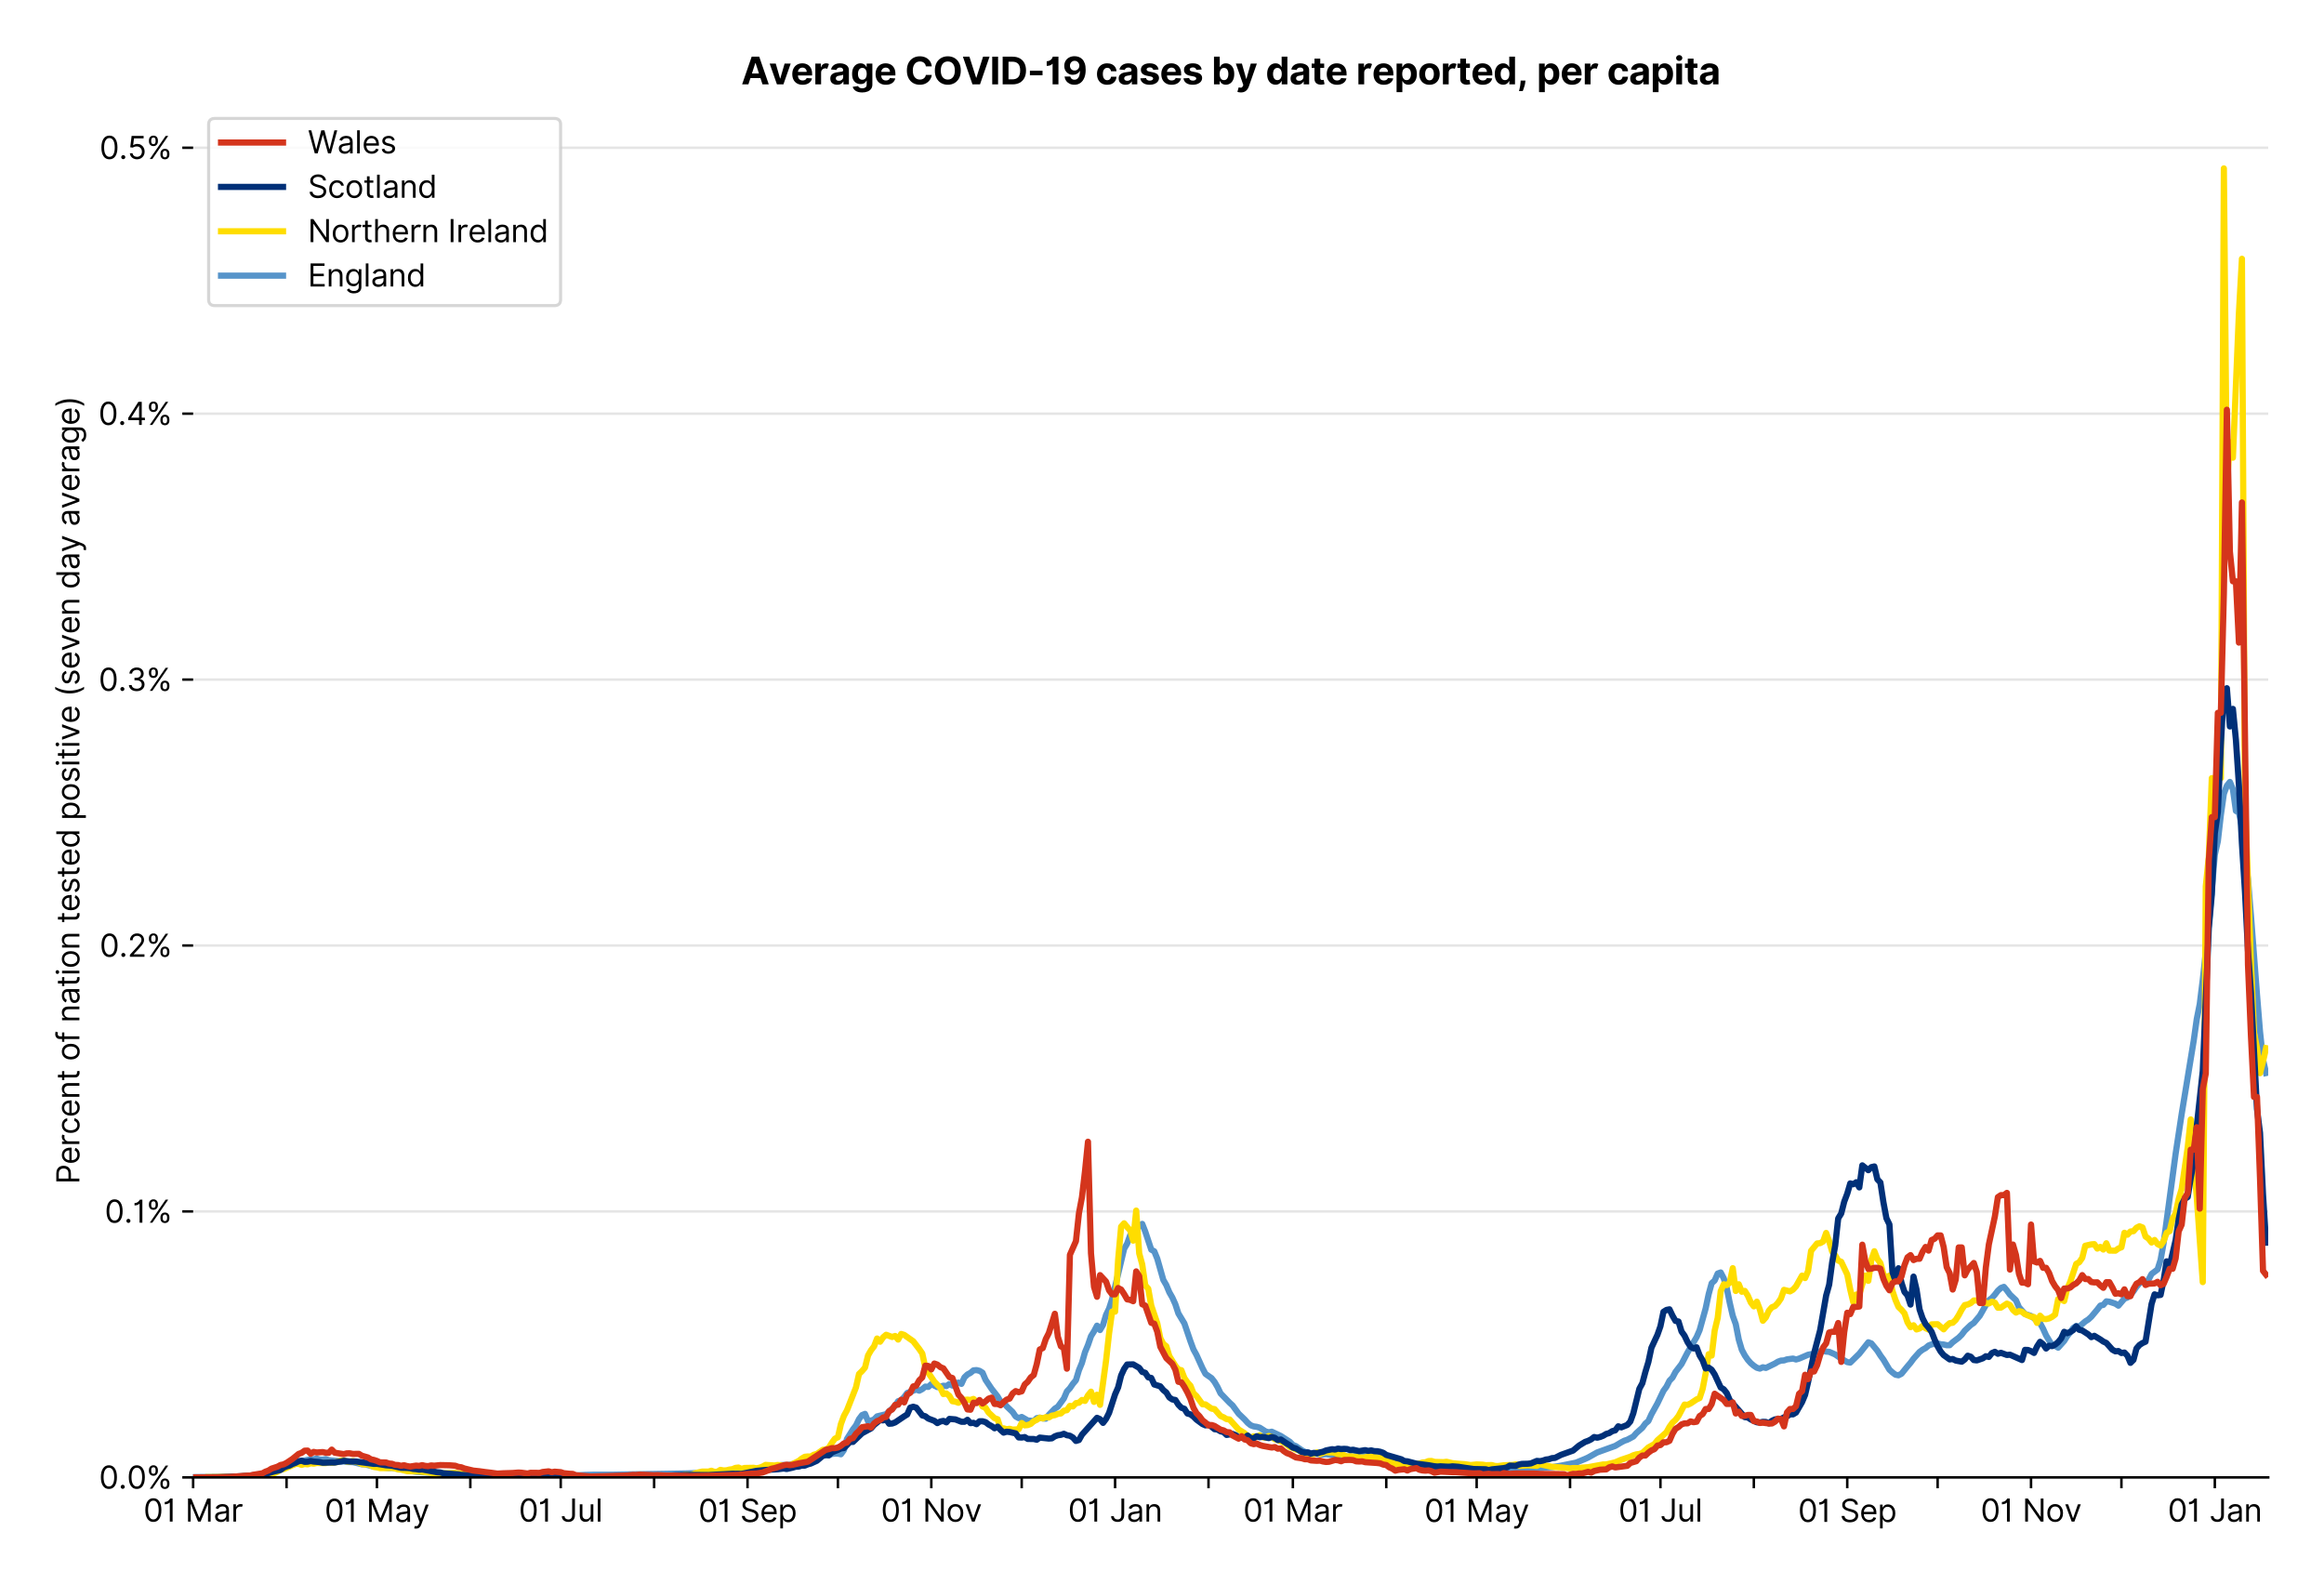 <?xml version="1.0" encoding="utf-8" standalone="no"?>
<!DOCTYPE svg PUBLIC "-//W3C//DTD SVG 1.1//EN"
  "http://www.w3.org/Graphics/SVG/1.1/DTD/svg11.dtd">
<svg xmlns:xlink="http://www.w3.org/1999/xlink" viewBox="0 0 749.925 511.234" xmlns="http://www.w3.org/2000/svg" version="1.1">
 <defs>
  <style type="text/css">*{stroke-linejoin: round; stroke-linecap: butt}</style>
 </defs>
 <g id="figure_1">
  <g id="patch_1">
   <path d="M 0 511.234 
L 749.925 511.234 
L 749.925 0 
L 0 0 
z
" style="fill: #ffffff"/>
  </g>
  <g id="axes_1">
   <g id="patch_2">
    <path d="M 62.325 476.745 
L 731.925 476.745 
L 731.925 33.225 
L 62.325 33.225 
z
" style="fill: #ffffff"/>
   </g>
   <g id="matplotlib.axis_1">
    <g id="xtick_1">
     <g id="line2d_1">
      <defs>
       <path id="mbc30732b4f" d="M 0 0 
L 0 3.5 
" style="stroke: #000000; stroke-width: 0.8"/>
      </defs>
      <g>
       <use xlink:href="#mbc30732b4f" x="62.325" y="476.745" style="stroke: #000000; stroke-width: 0.8"/>
      </g>
     </g>
     <g id="text_1">
      <!-- 01 Mar -->
      <g transform="translate(46.288 491.018)scale(0.1 -0.1)">
       <defs>
        <path id="Inter-Regular-30" d="M 2000 -64 
Q 1230 -64 806 561 
Q 382 1186 382 2327 
Q 382 3459 809 4088 
Q 1236 4718 2000 4718 
Q 2764 4718 3191 4088 
Q 3618 3459 3618 2327 
Q 3618 1186 3194 561 
Q 2771 -64 2000 -64 
z
M 2000 436 
Q 2509 436 2791 927 
Q 3073 1418 3073 2327 
Q 3073 3234 2789 3730 
Q 2505 4227 2000 4227 
Q 1496 4227 1211 3730 
Q 927 3234 927 2327 
Q 927 1418 1210 927 
Q 1493 436 2000 436 
z
" transform="scale(0.016)"/>
        <path id="Inter-Regular-31" d="M 1973 4655 
L 1973 0 
L 1409 0 
L 1409 3836 
L 1373 3836 
Q 1341 3773 1209 3692 
Q 1077 3611 868 3551 
Q 659 3491 391 3491 
L 391 3964 
Q 661 3964 859 4061 
Q 1057 4159 1190 4291 
Q 1323 4423 1392 4529 
Q 1461 4636 1473 4655 
L 1973 4655 
z
" transform="scale(0.016)"/>
        <path id="Inter-Regular-20" transform="scale(0.016)"/>
        <path id="Inter-Regular-4d" d="M 564 4655 
L 1236 4655 
L 2818 791 
L 2873 791 
L 4455 4655 
L 5127 4655 
L 5127 0 
L 4600 0 
L 4600 3536 
L 4555 3536 
L 3100 0 
L 2591 0 
L 1136 3536 
L 1091 3536 
L 1091 0 
L 564 0 
L 564 4655 
z
" transform="scale(0.016)"/>
        <path id="Inter-Regular-61" d="M 1518 -82 
Q 1186 -82 916 44 
Q 646 170 486 410 
Q 327 650 327 991 
Q 327 1291 445 1478 
Q 564 1666 761 1773 
Q 959 1880 1199 1933 
Q 1439 1986 1682 2018 
Q 2000 2059 2199 2080 
Q 2398 2102 2490 2154 
Q 2582 2207 2582 2336 
L 2582 2355 
Q 2582 2691 2399 2877 
Q 2216 3064 1846 3064 
Q 1461 3064 1243 2895 
Q 1025 2727 936 2536 
L 427 2718 
Q 564 3036 792 3214 
Q 1021 3393 1292 3464 
Q 1564 3536 1827 3536 
Q 1996 3536 2215 3496 
Q 2434 3457 2640 3334 
Q 2846 3211 2982 2963 
Q 3118 2716 3118 2300 
L 3118 0 
L 2582 0 
L 2582 473 
L 2555 473 
Q 2500 359 2373 229 
Q 2246 100 2034 9 
Q 1823 -82 1518 -82 
z
M 1600 400 
Q 1918 400 2137 525 
Q 2357 650 2469 847 
Q 2582 1045 2582 1264 
L 2582 1755 
Q 2548 1714 2433 1681 
Q 2318 1648 2169 1624 
Q 2021 1600 1881 1583 
Q 1741 1566 1655 1555 
Q 1446 1527 1265 1467 
Q 1084 1407 974 1287 
Q 864 1168 864 964 
Q 864 684 1072 542 
Q 1280 400 1600 400 
z
" transform="scale(0.016)"/>
        <path id="Inter-Regular-72" d="M 491 0 
L 491 3491 
L 1009 3491 
L 1009 2964 
L 1046 2964 
Q 1139 3223 1389 3384 
Q 1639 3545 1955 3545 
Q 2100 3545 2209 3511 
Q 2318 3477 2400 3418 
L 2218 2964 
Q 2161 2993 2085 3010 
Q 2009 3027 1909 3027 
Q 1527 3027 1277 2794 
Q 1027 2561 1027 2209 
L 1027 0 
L 491 0 
z
" transform="scale(0.016)"/>
       </defs>
       <use xlink:href="#Inter-Regular-30"/>
       <use xlink:href="#Inter-Regular-31" x="62.5"/>
       <use xlink:href="#Inter-Regular-20" x="106.676"/>
       <use xlink:href="#Inter-Regular-4d" x="134.801"/>
       <use xlink:href="#Inter-Regular-61" x="225.994"/>
       <use xlink:href="#Inter-Regular-72" x="282.386"/>
      </g>
     </g>
    </g>
    <g id="xtick_2">
     <g id="line2d_2">
      <g>
       <use xlink:href="#mbc30732b4f" x="92.464" y="476.745" style="stroke: #000000; stroke-width: 0.8"/>
      </g>
     </g>
    </g>
    <g id="xtick_3">
     <g id="line2d_3">
      <g>
       <use xlink:href="#mbc30732b4f" x="121.631" y="476.745" style="stroke: #000000; stroke-width: 0.8"/>
      </g>
     </g>
     <g id="text_2">
      <!-- 01 May -->
      <g transform="translate(104.728 491.117)scale(0.1 -0.1)">
       <defs>
        <path id="Inter-Regular-79" d="M 818 -1355 
Q 682 -1355 575 -1333 
Q 468 -1311 427 -1291 
L 564 -818 
Q 857 -893 1053 -814 
Q 1250 -736 1391 -345 
L 1509 -18 
L 218 3491 
L 800 3491 
L 1764 709 
L 1800 709 
L 2764 3491 
L 3346 3491 
L 1846 -564 
Q 1550 -1355 818 -1355 
z
" transform="scale(0.016)"/>
       </defs>
       <use xlink:href="#Inter-Regular-30"/>
       <use xlink:href="#Inter-Regular-31" x="62.5"/>
       <use xlink:href="#Inter-Regular-20" x="106.676"/>
       <use xlink:href="#Inter-Regular-4d" x="134.801"/>
       <use xlink:href="#Inter-Regular-61" x="225.994"/>
       <use xlink:href="#Inter-Regular-79" x="282.386"/>
      </g>
     </g>
    </g>
    <g id="xtick_4">
     <g id="line2d_4">
      <g>
       <use xlink:href="#mbc30732b4f" x="151.771" y="476.745" style="stroke: #000000; stroke-width: 0.8"/>
      </g>
     </g>
    </g>
    <g id="xtick_5">
     <g id="line2d_5">
      <g>
       <use xlink:href="#mbc30732b4f" x="180.938" y="476.745" style="stroke: #000000; stroke-width: 0.8"/>
      </g>
     </g>
     <g id="text_3">
      <!-- 01 Jul -->
      <g transform="translate(167.394 491.018)scale(0.1 -0.1)">
       <defs>
        <path id="Inter-Regular-4a" d="M 2346 4655 
L 2909 4655 
L 2909 1327 
Q 2909 657 2549 296 
Q 2189 -64 1582 -64 
Q 1200 -64 902 76 
Q 605 216 434 475 
Q 264 734 264 1091 
L 818 1091 
Q 818 795 1034 615 
Q 1250 436 1582 436 
Q 1948 436 2147 664 
Q 2346 893 2346 1327 
L 2346 4655 
z
" transform="scale(0.016)"/>
        <path id="Inter-Regular-75" d="M 2691 1427 
L 2691 3491 
L 3227 3491 
L 3227 0 
L 2691 0 
L 2691 591 
L 2655 591 
Q 2532 325 2273 140 
Q 2014 -45 1618 -45 
Q 1127 -45 809 280 
Q 491 605 491 1273 
L 491 3491 
L 1027 3491 
L 1027 1309 
Q 1027 927 1242 700 
Q 1457 473 1791 473 
Q 1991 473 2199 575 
Q 2407 677 2549 888 
Q 2691 1100 2691 1427 
z
" transform="scale(0.016)"/>
        <path id="Inter-Regular-6c" d="M 1027 4655 
L 1027 0 
L 491 0 
L 491 4655 
L 1027 4655 
z
" transform="scale(0.016)"/>
       </defs>
       <use xlink:href="#Inter-Regular-30"/>
       <use xlink:href="#Inter-Regular-31" x="62.5"/>
       <use xlink:href="#Inter-Regular-20" x="106.676"/>
       <use xlink:href="#Inter-Regular-4a" x="134.801"/>
       <use xlink:href="#Inter-Regular-75" x="189.063"/>
       <use xlink:href="#Inter-Regular-6c" x="247.159"/>
      </g>
     </g>
    </g>
    <g id="xtick_6">
     <g id="line2d_6">
      <g>
       <use xlink:href="#mbc30732b4f" x="211.077" y="476.745" style="stroke: #000000; stroke-width: 0.8"/>
      </g>
     </g>
    </g>
    <g id="xtick_7">
     <g id="line2d_7">
      <g>
       <use xlink:href="#mbc30732b4f" x="241.216" y="476.745" style="stroke: #000000; stroke-width: 0.8"/>
      </g>
     </g>
     <g id="text_4">
      <!-- 01 Sep -->
      <g transform="translate(225.329 491.117)scale(0.1 -0.1)">
       <defs>
        <path id="Inter-Regular-53" d="M 3109 3491 
Q 3068 3836 2777 4027 
Q 2486 4218 2064 4218 
Q 1600 4218 1318 3999 
Q 1036 3780 1036 3445 
Q 1036 3195 1189 3042 
Q 1343 2889 1553 2803 
Q 1764 2718 1936 2673 
L 2409 2545 
Q 2591 2498 2815 2414 
Q 3039 2330 3244 2185 
Q 3450 2041 3584 1816 
Q 3718 1591 3718 1264 
Q 3718 886 3521 581 
Q 3325 277 2949 97 
Q 2573 -82 2036 -82 
Q 1286 -82 845 272 
Q 405 627 364 1200 
L 946 1200 
Q 968 936 1124 764 
Q 1280 593 1519 510 
Q 1759 427 2036 427 
Q 2359 427 2616 533 
Q 2873 639 3023 828 
Q 3173 1018 3173 1273 
Q 3173 1505 3043 1650 
Q 2914 1795 2702 1886 
Q 2491 1977 2246 2045 
L 1673 2209 
Q 1127 2366 809 2657 
Q 491 2948 491 3418 
Q 491 3809 703 4101 
Q 916 4393 1276 4555 
Q 1636 4718 2082 4718 
Q 2532 4718 2882 4558 
Q 3232 4398 3437 4120 
Q 3643 3843 3655 3491 
L 3109 3491 
z
" transform="scale(0.016)"/>
        <path id="Inter-Regular-65" d="M 1955 -73 
Q 1450 -73 1085 151 
Q 721 375 524 778 
Q 327 1182 327 1718 
Q 327 2255 524 2665 
Q 721 3075 1074 3305 
Q 1427 3536 1900 3536 
Q 2173 3536 2439 3445 
Q 2705 3355 2923 3151 
Q 3141 2948 3270 2614 
Q 3400 2280 3400 1791 
L 3400 1564 
L 866 1564 
Q 884 1005 1183 707 
Q 1482 409 1955 409 
Q 2271 409 2498 545 
Q 2725 682 2827 955 
L 3346 809 
Q 3223 414 2854 170 
Q 2486 -73 1955 -73 
z
M 866 2027 
L 2855 2027 
Q 2855 2470 2595 2762 
Q 2336 3055 1900 3055 
Q 1593 3055 1368 2911 
Q 1143 2768 1013 2533 
Q 884 2298 866 2027 
z
" transform="scale(0.016)"/>
        <path id="Inter-Regular-70" d="M 491 -1309 
L 491 3491 
L 1009 3491 
L 1009 2936 
L 1073 2936 
Q 1132 3027 1237 3169 
Q 1343 3311 1542 3423 
Q 1741 3536 2082 3536 
Q 2523 3536 2859 3315 
Q 3196 3095 3384 2690 
Q 3573 2286 3573 1736 
Q 3573 1182 3384 776 
Q 3196 370 2861 148 
Q 2527 -73 2091 -73 
Q 1755 -73 1552 39 
Q 1350 152 1241 296 
Q 1132 441 1073 536 
L 1027 536 
L 1027 -1309 
L 491 -1309 
z
M 1018 1745 
Q 1018 1152 1276 780 
Q 1534 409 2018 409 
Q 2355 409 2581 587 
Q 2807 766 2921 1069 
Q 3036 1373 3036 1745 
Q 3036 2114 2923 2410 
Q 2811 2707 2585 2881 
Q 2359 3055 2018 3055 
Q 1527 3055 1272 2693 
Q 1018 2332 1018 1745 
z
" transform="scale(0.016)"/>
       </defs>
       <use xlink:href="#Inter-Regular-30"/>
       <use xlink:href="#Inter-Regular-31" x="62.5"/>
       <use xlink:href="#Inter-Regular-20" x="106.676"/>
       <use xlink:href="#Inter-Regular-53" x="134.801"/>
       <use xlink:href="#Inter-Regular-65" x="198.58"/>
       <use xlink:href="#Inter-Regular-70" x="256.818"/>
      </g>
     </g>
    </g>
    <g id="xtick_8">
     <g id="line2d_8">
      <g>
       <use xlink:href="#mbc30732b4f" x="270.383" y="476.745" style="stroke: #000000; stroke-width: 0.8"/>
      </g>
     </g>
    </g>
    <g id="xtick_9">
     <g id="line2d_9">
      <g>
       <use xlink:href="#mbc30732b4f" x="300.522" y="476.745" style="stroke: #000000; stroke-width: 0.8"/>
      </g>
     </g>
     <g id="text_5">
      <!-- 01 Nov -->
      <g transform="translate(284.251 491.018)scale(0.1 -0.1)">
       <defs>
        <path id="Inter-Regular-4e" d="M 4255 4655 
L 4255 0 
L 3709 0 
L 1173 3655 
L 1127 3655 
L 1127 0 
L 564 0 
L 564 4655 
L 1109 4655 
L 3655 991 
L 3700 991 
L 3700 4655 
L 4255 4655 
z
" transform="scale(0.016)"/>
        <path id="Inter-Regular-6f" d="M 1909 -73 
Q 1436 -73 1080 152 
Q 725 377 526 781 
Q 327 1186 327 1727 
Q 327 2273 526 2679 
Q 725 3086 1080 3311 
Q 1436 3536 1909 3536 
Q 2382 3536 2737 3311 
Q 3093 3086 3292 2679 
Q 3491 2273 3491 1727 
Q 3491 1186 3292 781 
Q 3093 377 2737 152 
Q 2382 -73 1909 -73 
z
M 1909 409 
Q 2268 409 2500 593 
Q 2732 777 2843 1077 
Q 2955 1377 2955 1727 
Q 2955 2077 2843 2379 
Q 2732 2682 2500 2868 
Q 2268 3055 1909 3055 
Q 1550 3055 1318 2868 
Q 1086 2682 975 2379 
Q 864 2077 864 1727 
Q 864 1377 975 1077 
Q 1086 777 1318 593 
Q 1550 409 1909 409 
z
" transform="scale(0.016)"/>
        <path id="Inter-Regular-76" d="M 3346 3491 
L 2055 0 
L 1509 0 
L 218 3491 
L 800 3491 
L 1764 709 
L 1800 709 
L 2764 3491 
L 3346 3491 
z
" transform="scale(0.016)"/>
       </defs>
       <use xlink:href="#Inter-Regular-30"/>
       <use xlink:href="#Inter-Regular-31" x="62.5"/>
       <use xlink:href="#Inter-Regular-20" x="106.676"/>
       <use xlink:href="#Inter-Regular-4e" x="134.801"/>
       <use xlink:href="#Inter-Regular-6f" x="210.085"/>
       <use xlink:href="#Inter-Regular-76" x="269.744"/>
      </g>
     </g>
    </g>
    <g id="xtick_10">
     <g id="line2d_10">
      <g>
       <use xlink:href="#mbc30732b4f" x="329.69" y="476.745" style="stroke: #000000; stroke-width: 0.8"/>
      </g>
     </g>
    </g>
    <g id="xtick_11">
     <g id="line2d_11">
      <g>
       <use xlink:href="#mbc30732b4f" x="359.829" y="476.745" style="stroke: #000000; stroke-width: 0.8"/>
      </g>
     </g>
     <g id="text_6">
      <!-- 01 Jan -->
      <g transform="translate(344.63 491.018)scale(0.1 -0.1)">
       <defs>
        <path id="Inter-Regular-6e" d="M 1027 2100 
L 1027 0 
L 491 0 
L 491 3491 
L 1009 3491 
L 1009 2945 
L 1055 2945 
Q 1177 3211 1427 3373 
Q 1677 3536 2073 3536 
Q 2602 3536 2928 3211 
Q 3255 2886 3255 2218 
L 3255 0 
L 2718 0 
L 2718 2182 
Q 2718 2593 2504 2824 
Q 2291 3055 1918 3055 
Q 1534 3055 1280 2806 
Q 1027 2557 1027 2100 
z
" transform="scale(0.016)"/>
       </defs>
       <use xlink:href="#Inter-Regular-30"/>
       <use xlink:href="#Inter-Regular-31" x="62.5"/>
       <use xlink:href="#Inter-Regular-20" x="106.676"/>
       <use xlink:href="#Inter-Regular-4a" x="134.801"/>
       <use xlink:href="#Inter-Regular-61" x="189.063"/>
       <use xlink:href="#Inter-Regular-6e" x="245.455"/>
      </g>
     </g>
    </g>
    <g id="xtick_12">
     <g id="line2d_12">
      <g>
       <use xlink:href="#mbc30732b4f" x="389.968" y="476.745" style="stroke: #000000; stroke-width: 0.8"/>
      </g>
     </g>
    </g>
    <g id="xtick_13">
     <g id="line2d_13">
      <g>
       <use xlink:href="#mbc30732b4f" x="417.191" y="476.745" style="stroke: #000000; stroke-width: 0.8"/>
      </g>
     </g>
     <g id="text_7">
      <!-- 01 Mar -->
      <g transform="translate(401.154 491.018)scale(0.1 -0.1)">
       <use xlink:href="#Inter-Regular-30"/>
       <use xlink:href="#Inter-Regular-31" x="62.5"/>
       <use xlink:href="#Inter-Regular-20" x="106.676"/>
       <use xlink:href="#Inter-Regular-4d" x="134.801"/>
       <use xlink:href="#Inter-Regular-61" x="225.994"/>
       <use xlink:href="#Inter-Regular-72" x="282.386"/>
      </g>
     </g>
    </g>
    <g id="xtick_14">
     <g id="line2d_14">
      <g>
       <use xlink:href="#mbc30732b4f" x="447.33" y="476.745" style="stroke: #000000; stroke-width: 0.8"/>
      </g>
     </g>
    </g>
    <g id="xtick_15">
     <g id="line2d_15">
      <g>
       <use xlink:href="#mbc30732b4f" x="476.497" y="476.745" style="stroke: #000000; stroke-width: 0.8"/>
      </g>
     </g>
     <g id="text_8">
      <!-- 01 May -->
      <g transform="translate(459.594 491.117)scale(0.1 -0.1)">
       <use xlink:href="#Inter-Regular-30"/>
       <use xlink:href="#Inter-Regular-31" x="62.5"/>
       <use xlink:href="#Inter-Regular-20" x="106.676"/>
       <use xlink:href="#Inter-Regular-4d" x="134.801"/>
       <use xlink:href="#Inter-Regular-61" x="225.994"/>
       <use xlink:href="#Inter-Regular-79" x="282.386"/>
      </g>
     </g>
    </g>
    <g id="xtick_16">
     <g id="line2d_16">
      <g>
       <use xlink:href="#mbc30732b4f" x="506.636" y="476.745" style="stroke: #000000; stroke-width: 0.8"/>
      </g>
     </g>
    </g>
    <g id="xtick_17">
     <g id="line2d_17">
      <g>
       <use xlink:href="#mbc30732b4f" x="535.803" y="476.745" style="stroke: #000000; stroke-width: 0.8"/>
      </g>
     </g>
     <g id="text_9">
      <!-- 01 Jul -->
      <g transform="translate(522.259 491.018)scale(0.1 -0.1)">
       <use xlink:href="#Inter-Regular-30"/>
       <use xlink:href="#Inter-Regular-31" x="62.5"/>
       <use xlink:href="#Inter-Regular-20" x="106.676"/>
       <use xlink:href="#Inter-Regular-4a" x="134.801"/>
       <use xlink:href="#Inter-Regular-75" x="189.063"/>
       <use xlink:href="#Inter-Regular-6c" x="247.159"/>
      </g>
     </g>
    </g>
    <g id="xtick_18">
     <g id="line2d_18">
      <g>
       <use xlink:href="#mbc30732b4f" x="565.943" y="476.745" style="stroke: #000000; stroke-width: 0.8"/>
      </g>
     </g>
    </g>
    <g id="xtick_19">
     <g id="line2d_19">
      <g>
       <use xlink:href="#mbc30732b4f" x="596.082" y="476.745" style="stroke: #000000; stroke-width: 0.8"/>
      </g>
     </g>
     <g id="text_10">
      <!-- 01 Sep -->
      <g transform="translate(580.194 491.117)scale(0.1 -0.1)">
       <use xlink:href="#Inter-Regular-30"/>
       <use xlink:href="#Inter-Regular-31" x="62.5"/>
       <use xlink:href="#Inter-Regular-20" x="106.676"/>
       <use xlink:href="#Inter-Regular-53" x="134.801"/>
       <use xlink:href="#Inter-Regular-65" x="198.58"/>
       <use xlink:href="#Inter-Regular-70" x="256.818"/>
      </g>
     </g>
    </g>
    <g id="xtick_20">
     <g id="line2d_20">
      <g>
       <use xlink:href="#mbc30732b4f" x="625.249" y="476.745" style="stroke: #000000; stroke-width: 0.8"/>
      </g>
     </g>
    </g>
    <g id="xtick_21">
     <g id="line2d_21">
      <g>
       <use xlink:href="#mbc30732b4f" x="655.388" y="476.745" style="stroke: #000000; stroke-width: 0.8"/>
      </g>
     </g>
     <g id="text_11">
      <!-- 01 Nov -->
      <g transform="translate(639.117 491.018)scale(0.1 -0.1)">
       <use xlink:href="#Inter-Regular-30"/>
       <use xlink:href="#Inter-Regular-31" x="62.5"/>
       <use xlink:href="#Inter-Regular-20" x="106.676"/>
       <use xlink:href="#Inter-Regular-4e" x="134.801"/>
       <use xlink:href="#Inter-Regular-6f" x="210.085"/>
       <use xlink:href="#Inter-Regular-76" x="269.744"/>
      </g>
     </g>
    </g>
    <g id="xtick_22">
     <g id="line2d_22">
      <g>
       <use xlink:href="#mbc30732b4f" x="684.555" y="476.745" style="stroke: #000000; stroke-width: 0.8"/>
      </g>
     </g>
    </g>
    <g id="xtick_23">
     <g id="line2d_23">
      <g>
       <use xlink:href="#mbc30732b4f" x="714.694" y="476.745" style="stroke: #000000; stroke-width: 0.8"/>
      </g>
     </g>
     <g id="text_12">
      <!-- 01 Jan -->
      <g transform="translate(699.495 491.018)scale(0.1 -0.1)">
       <use xlink:href="#Inter-Regular-30"/>
       <use xlink:href="#Inter-Regular-31" x="62.5"/>
       <use xlink:href="#Inter-Regular-20" x="106.676"/>
       <use xlink:href="#Inter-Regular-4a" x="134.801"/>
       <use xlink:href="#Inter-Regular-61" x="189.063"/>
       <use xlink:href="#Inter-Regular-6e" x="245.455"/>
      </g>
     </g>
    </g>
   </g>
   <g id="matplotlib.axis_2">
    <g id="ytick_1">
     <g id="line2d_24">
      <path d="M 62.325 476.745 
L 731.925 476.745 
" clip-path="url(#p9f7438b632)" style="fill: none; stroke: #e5e5e5; stroke-width: 0.8; stroke-linecap: square"/>
     </g>
     <g id="line2d_25">
      <defs>
       <path id="m91e60cd3ea" d="M 0 0 
L -3.5 0 
" style="stroke: #000000; stroke-width: 0.8"/>
      </defs>
      <g>
       <use xlink:href="#m91e60cd3ea" x="62.325" y="476.745" style="stroke: #000000; stroke-width: 0.8"/>
      </g>
     </g>
     <g id="text_13">
      <!-- 0.0% -->
      <g transform="translate(31.944 480.382)scale(0.1 -0.1)">
       <defs>
        <path id="Inter-Regular-2e" d="M 882 -36 
Q 714 -36 593 84 
Q 473 205 473 373 
Q 473 541 593 661 
Q 714 782 882 782 
Q 1050 782 1170 661 
Q 1291 541 1291 373 
Q 1291 205 1170 84 
Q 1050 -36 882 -36 
z
" transform="scale(0.016)"/>
        <path id="Inter-Regular-25" d="M 2855 873 
L 2855 1118 
Q 2855 1373 2960 1585 
Q 3066 1798 3269 1926 
Q 3473 2055 3764 2055 
Q 4059 2055 4259 1926 
Q 4459 1798 4561 1585 
Q 4664 1373 4664 1118 
L 4664 873 
Q 4664 618 4560 405 
Q 4457 193 4256 64 
Q 4055 -64 3764 -64 
Q 3468 -64 3266 64 
Q 3064 193 2959 405 
Q 2855 618 2855 873 
z
M 536 3536 
L 536 3782 
Q 536 4036 642 4248 
Q 748 4461 951 4589 
Q 1155 4718 1446 4718 
Q 1741 4718 1941 4589 
Q 2141 4461 2243 4248 
Q 2346 4036 2346 3782 
L 2346 3536 
Q 2346 3282 2242 3069 
Q 2139 2857 1937 2728 
Q 1736 2600 1446 2600 
Q 1150 2600 948 2728 
Q 746 2857 641 3069 
Q 536 3282 536 3536 
z
M 709 0 
L 3909 4655 
L 4427 4655 
L 1227 0 
L 709 0 
z
M 3318 1118 
L 3318 873 
Q 3318 661 3418 494 
Q 3518 327 3764 327 
Q 4002 327 4101 494 
Q 4200 661 4200 873 
L 4200 1118 
Q 4200 1330 4104 1497 
Q 4009 1664 3764 1664 
Q 3525 1664 3421 1497 
Q 3318 1330 3318 1118 
z
M 1000 3782 
L 1000 3536 
Q 1000 3325 1100 3158 
Q 1200 2991 1446 2991 
Q 1684 2991 1783 3158 
Q 1882 3325 1882 3536 
L 1882 3782 
Q 1882 3993 1786 4160 
Q 1691 4327 1446 4327 
Q 1207 4327 1103 4160 
Q 1000 3993 1000 3782 
z
" transform="scale(0.016)"/>
       </defs>
       <use xlink:href="#Inter-Regular-30"/>
       <use xlink:href="#Inter-Regular-2e" x="62.5"/>
       <use xlink:href="#Inter-Regular-30" x="90.057"/>
       <use xlink:href="#Inter-Regular-25" x="152.557"/>
      </g>
     </g>
    </g>
    <g id="ytick_2">
     <g id="line2d_26">
      <path d="M 62.325 390.93 
L 731.925 390.93 
" clip-path="url(#p9f7438b632)" style="fill: none; stroke: #e5e5e5; stroke-width: 0.8; stroke-linecap: square"/>
     </g>
     <g id="line2d_27">
      <g>
       <use xlink:href="#m91e60cd3ea" x="62.325" y="390.93" style="stroke: #000000; stroke-width: 0.8"/>
      </g>
     </g>
     <g id="text_14">
      <!-- 0.1% -->
      <g transform="translate(33.777 394.567)scale(0.1 -0.1)">
       <use xlink:href="#Inter-Regular-30"/>
       <use xlink:href="#Inter-Regular-2e" x="62.5"/>
       <use xlink:href="#Inter-Regular-31" x="90.057"/>
       <use xlink:href="#Inter-Regular-25" x="134.233"/>
      </g>
     </g>
    </g>
    <g id="ytick_3">
     <g id="line2d_28">
      <path d="M 62.325 305.116 
L 731.925 305.116 
" clip-path="url(#p9f7438b632)" style="fill: none; stroke: #e5e5e5; stroke-width: 0.8; stroke-linecap: square"/>
     </g>
     <g id="line2d_29">
      <g>
       <use xlink:href="#m91e60cd3ea" x="62.325" y="305.116" style="stroke: #000000; stroke-width: 0.8"/>
      </g>
     </g>
     <g id="text_15">
      <!-- 0.2% -->
      <g transform="translate(32.142 308.752)scale(0.1 -0.1)">
       <defs>
        <path id="Inter-Regular-32" d="M 482 0 
L 482 409 
L 2018 2091 
Q 2289 2386 2464 2605 
Q 2639 2825 2724 3019 
Q 2809 3214 2809 3427 
Q 2809 3795 2553 4011 
Q 2298 4227 1918 4227 
Q 1514 4227 1275 3985 
Q 1036 3743 1036 3345 
L 500 3345 
Q 500 3755 688 4064 
Q 877 4373 1203 4545 
Q 1530 4718 1936 4718 
Q 2346 4718 2661 4545 
Q 2977 4373 3156 4079 
Q 3336 3786 3336 3427 
Q 3336 3170 3244 2926 
Q 3152 2682 2926 2383 
Q 2700 2084 2300 1655 
L 1255 536 
L 1255 500 
L 3418 500 
L 3418 0 
L 482 0 
z
" transform="scale(0.016)"/>
       </defs>
       <use xlink:href="#Inter-Regular-30"/>
       <use xlink:href="#Inter-Regular-2e" x="62.5"/>
       <use xlink:href="#Inter-Regular-32" x="90.057"/>
       <use xlink:href="#Inter-Regular-25" x="150.568"/>
      </g>
     </g>
    </g>
    <g id="ytick_4">
     <g id="line2d_30">
      <path d="M 62.325 219.301 
L 731.925 219.301 
" clip-path="url(#p9f7438b632)" style="fill: none; stroke: #e5e5e5; stroke-width: 0.8; stroke-linecap: square"/>
     </g>
     <g id="line2d_31">
      <g>
       <use xlink:href="#m91e60cd3ea" x="62.325" y="219.301" style="stroke: #000000; stroke-width: 0.8"/>
      </g>
     </g>
     <g id="text_16">
      <!-- 0.3% -->
      <g transform="translate(31.83 222.938)scale(0.1 -0.1)">
       <defs>
        <path id="Inter-Regular-33" d="M 2055 -64 
Q 1605 -64 1253 90 
Q 902 245 696 521 
Q 491 798 473 1164 
L 1046 1164 
Q 1071 827 1356 631 
Q 1641 436 2046 436 
Q 2493 436 2783 664 
Q 3073 893 3073 1264 
Q 3073 1650 2787 1893 
Q 2502 2136 1973 2136 
L 1600 2136 
L 1600 2636 
L 1973 2636 
Q 2386 2636 2647 2856 
Q 2909 3077 2909 3445 
Q 2909 3798 2679 4012 
Q 2450 4227 2064 4227 
Q 1823 4227 1610 4139 
Q 1398 4052 1264 3887 
Q 1130 3723 1118 3491 
L 573 3491 
Q 586 3857 793 4133 
Q 1000 4409 1335 4563 
Q 1671 4718 2073 4718 
Q 2505 4718 2814 4544 
Q 3123 4370 3289 4086 
Q 3455 3802 3455 3473 
Q 3455 3080 3249 2802 
Q 3043 2525 2691 2418 
L 2691 2382 
Q 3132 2309 3379 2008 
Q 3627 1707 3627 1264 
Q 3627 884 3421 583 
Q 3216 282 2861 109 
Q 2507 -64 2055 -64 
z
" transform="scale(0.016)"/>
       </defs>
       <use xlink:href="#Inter-Regular-30"/>
       <use xlink:href="#Inter-Regular-2e" x="62.5"/>
       <use xlink:href="#Inter-Regular-33" x="90.057"/>
       <use xlink:href="#Inter-Regular-25" x="153.693"/>
      </g>
     </g>
    </g>
    <g id="ytick_5">
     <g id="line2d_32">
      <path d="M 62.325 133.486 
L 731.925 133.486 
" clip-path="url(#p9f7438b632)" style="fill: none; stroke: #e5e5e5; stroke-width: 0.8; stroke-linecap: square"/>
     </g>
     <g id="line2d_33">
      <g>
       <use xlink:href="#m91e60cd3ea" x="62.325" y="133.486" style="stroke: #000000; stroke-width: 0.8"/>
      </g>
     </g>
     <g id="text_17">
      <!-- 0.4% -->
      <g transform="translate(31.773 137.123)scale(0.1 -0.1)">
       <defs>
        <path id="Inter-Regular-34" d="M 373 955 
L 373 1418 
L 2418 4655 
L 3100 4655 
L 3100 1455 
L 3736 1455 
L 3736 955 
L 3100 955 
L 3100 0 
L 2564 0 
L 2564 955 
L 373 955 
z
M 2564 1455 
L 2564 3936 
L 2527 3936 
L 982 1491 
L 982 1455 
L 2564 1455 
z
" transform="scale(0.016)"/>
       </defs>
       <use xlink:href="#Inter-Regular-30"/>
       <use xlink:href="#Inter-Regular-2e" x="62.5"/>
       <use xlink:href="#Inter-Regular-34" x="90.057"/>
       <use xlink:href="#Inter-Regular-25" x="154.261"/>
      </g>
     </g>
    </g>
    <g id="ytick_6">
     <g id="line2d_34">
      <path d="M 62.325 47.671 
L 731.925 47.671 
" clip-path="url(#p9f7438b632)" style="fill: none; stroke: #e5e5e5; stroke-width: 0.8; stroke-linecap: square"/>
     </g>
     <g id="line2d_35">
      <g>
       <use xlink:href="#m91e60cd3ea" x="62.325" y="47.671" style="stroke: #000000; stroke-width: 0.8"/>
      </g>
     </g>
     <g id="text_18">
      <!-- 0.5% -->
      <g transform="translate(32.114 51.308)scale(0.1 -0.1)">
       <defs>
        <path id="Inter-Regular-35" d="M 1936 -64 
Q 1536 -64 1216 95 
Q 896 255 702 532 
Q 509 809 491 1164 
L 1036 1164 
Q 1068 848 1324 642 
Q 1580 436 1936 436 
Q 2223 436 2447 570 
Q 2671 705 2799 940 
Q 2927 1175 2927 1473 
Q 2927 1777 2794 2017 
Q 2661 2257 2429 2395 
Q 2198 2534 1900 2536 
Q 1686 2539 1461 2472 
Q 1236 2405 1091 2300 
L 564 2364 
L 846 4655 
L 3264 4655 
L 3264 4155 
L 1318 4155 
L 1155 2782 
L 1182 2782 
Q 1325 2895 1541 2970 
Q 1757 3045 1991 3045 
Q 2418 3045 2753 2842 
Q 3089 2639 3281 2286 
Q 3473 1934 3473 1482 
Q 3473 1036 3274 687 
Q 3075 339 2727 137 
Q 2380 -64 1936 -64 
z
" transform="scale(0.016)"/>
       </defs>
       <use xlink:href="#Inter-Regular-30"/>
       <use xlink:href="#Inter-Regular-2e" x="62.5"/>
       <use xlink:href="#Inter-Regular-35" x="90.057"/>
       <use xlink:href="#Inter-Regular-25" x="150.852"/>
      </g>
     </g>
    </g>
    <g id="text_19">
     <!-- Percent of nation tested positive (seven day average) -->
     <g transform="translate(25.614 382.124)rotate(-90)scale(0.1 -0.1)">
      <defs>
       <path id="Inter-Regular-50" d="M 564 0 
L 564 4655 
L 2136 4655 
Q 2684 4655 3033 4458 
Q 3382 4261 3550 3927 
Q 3718 3593 3718 3182 
Q 3718 2770 3551 2434 
Q 3384 2098 3036 1899 
Q 2689 1700 2146 1700 
L 1127 1700 
L 1127 0 
L 564 0 
z
M 1127 2200 
L 2127 2200 
Q 2689 2200 2926 2482 
Q 3164 2764 3164 3182 
Q 3164 3602 2925 3878 
Q 2686 4155 2118 4155 
L 1127 4155 
L 1127 2200 
z
" transform="scale(0.016)"/>
       <path id="Inter-Regular-63" d="M 1909 -73 
Q 1418 -73 1063 159 
Q 709 391 518 798 
Q 327 1205 327 1727 
Q 327 2259 524 2667 
Q 721 3075 1074 3305 
Q 1427 3536 1900 3536 
Q 2268 3536 2563 3400 
Q 2859 3264 3047 3018 
Q 3236 2773 3282 2445 
L 2746 2445 
Q 2684 2684 2474 2869 
Q 2264 3055 1909 3055 
Q 1439 3055 1151 2697 
Q 864 2339 864 1745 
Q 864 1139 1148 774 
Q 1432 409 1909 409 
Q 2223 409 2447 570 
Q 2671 732 2746 1018 
L 3282 1018 
Q 3236 709 3058 462 
Q 2880 216 2588 71 
Q 2296 -73 1909 -73 
z
" transform="scale(0.016)"/>
       <path id="Inter-Regular-74" d="M 2009 3491 
L 2009 3036 
L 1264 3036 
L 1264 1000 
Q 1264 773 1331 660 
Q 1398 548 1503 510 
Q 1609 473 1727 473 
Q 1816 473 1873 483 
Q 1930 493 1964 500 
L 2073 18 
Q 2018 -2 1920 -23 
Q 1823 -45 1673 -45 
Q 1446 -45 1228 52 
Q 1011 150 869 350 
Q 727 550 727 855 
L 727 3036 
L 200 3036 
L 200 3491 
L 727 3491 
L 727 4327 
L 1264 4327 
L 1264 3491 
L 2009 3491 
z
" transform="scale(0.016)"/>
       <path id="Inter-Regular-66" d="M 2046 3491 
L 2046 3036 
L 1264 3036 
L 1264 0 
L 727 0 
L 727 3036 
L 164 3036 
L 164 3491 
L 727 3491 
L 727 3973 
Q 727 4273 868 4473 
Q 1009 4673 1234 4773 
Q 1459 4873 1709 4873 
Q 1907 4873 2032 4841 
Q 2157 4809 2218 4782 
L 2064 4318 
Q 2023 4332 1951 4352 
Q 1880 4373 1764 4373 
Q 1498 4373 1381 4239 
Q 1264 4105 1264 3845 
L 1264 3491 
L 2046 3491 
z
" transform="scale(0.016)"/>
       <path id="Inter-Regular-69" d="M 491 0 
L 491 3491 
L 1027 3491 
L 1027 0 
L 491 0 
z
M 764 4073 
Q 607 4073 494 4179 
Q 382 4286 382 4436 
Q 382 4586 494 4693 
Q 607 4800 764 4800 
Q 921 4800 1033 4693 
Q 1146 4586 1146 4436 
Q 1146 4286 1033 4179 
Q 921 4073 764 4073 
z
" transform="scale(0.016)"/>
       <path id="Inter-Regular-73" d="M 2964 2709 
L 2482 2573 
Q 2411 2755 2245 2914 
Q 2080 3073 1727 3073 
Q 1407 3073 1194 2926 
Q 982 2780 982 2555 
Q 982 2355 1127 2239 
Q 1273 2123 1582 2045 
L 2100 1918 
Q 3027 1691 3027 973 
Q 3027 673 2855 436 
Q 2684 200 2377 63 
Q 2071 -73 1664 -73 
Q 1130 -73 780 159 
Q 430 391 336 836 
L 846 964 
Q 989 400 1655 400 
Q 2030 400 2251 560 
Q 2473 720 2473 945 
Q 2473 1316 1955 1436 
L 1373 1573 
Q 893 1686 669 1926 
Q 446 2166 446 2527 
Q 446 2823 613 3050 
Q 780 3277 1069 3406 
Q 1359 3536 1727 3536 
Q 2246 3536 2542 3309 
Q 2839 3082 2964 2709 
z
" transform="scale(0.016)"/>
       <path id="Inter-Regular-64" d="M 1809 -73 
Q 1373 -73 1039 148 
Q 705 370 516 776 
Q 327 1182 327 1736 
Q 327 2286 516 2690 
Q 705 3095 1041 3315 
Q 1377 3536 1818 3536 
Q 2159 3536 2358 3423 
Q 2557 3311 2662 3169 
Q 2768 3027 2827 2936 
L 2873 2936 
L 2873 4655 
L 3409 4655 
L 3409 0 
L 2891 0 
L 2891 536 
L 2827 536 
Q 2768 441 2659 296 
Q 2550 152 2348 39 
Q 2146 -73 1809 -73 
z
M 1882 409 
Q 2366 409 2624 780 
Q 2882 1152 2882 1745 
Q 2882 2332 2627 2693 
Q 2373 3055 1882 3055 
Q 1541 3055 1315 2881 
Q 1089 2707 976 2410 
Q 864 2114 864 1745 
Q 864 1373 978 1069 
Q 1093 766 1319 587 
Q 1546 409 1882 409 
z
" transform="scale(0.016)"/>
       <path id="Inter-Regular-28" d="M 682 1964 
Q 682 2823 906 3544 
Q 1130 4266 1546 4873 
L 2018 4873 
Q 1800 4573 1623 4095 
Q 1446 3618 1341 3061 
Q 1236 2505 1236 1964 
Q 1236 1423 1341 866 
Q 1446 309 1623 -168 
Q 1800 -645 2018 -945 
L 1546 -945 
Q 1130 -339 906 383 
Q 682 1105 682 1964 
z
" transform="scale(0.016)"/>
       <path id="Inter-Regular-67" d="M 1900 -1382 
Q 1316 -1382 976 -1169 
Q 636 -957 473 -682 
L 900 -382 
Q 973 -477 1084 -601 
Q 1196 -725 1390 -817 
Q 1584 -909 1900 -909 
Q 2323 -909 2598 -704 
Q 2873 -500 2873 -64 
L 2873 645 
L 2827 645 
Q 2768 550 2660 410 
Q 2552 270 2351 162 
Q 2150 55 1809 55 
Q 1386 55 1051 255 
Q 716 455 521 836 
Q 327 1218 327 1764 
Q 327 2300 516 2699 
Q 705 3098 1041 3317 
Q 1377 3536 1818 3536 
Q 2159 3536 2360 3423 
Q 2561 3311 2669 3169 
Q 2777 3027 2836 2936 
L 2891 2936 
L 2891 3491 
L 3409 3491 
L 3409 -100 
Q 3409 -550 3205 -833 
Q 3002 -1116 2660 -1249 
Q 2318 -1382 1900 -1382 
z
M 1882 536 
Q 2366 536 2624 864 
Q 2882 1193 2882 1773 
Q 2882 2339 2627 2697 
Q 2373 3055 1882 3055 
Q 1541 3055 1315 2882 
Q 1089 2709 976 2418 
Q 864 2127 864 1773 
Q 864 1227 1120 881 
Q 1377 536 1882 536 
z
" transform="scale(0.016)"/>
       <path id="Inter-Regular-29" d="M 1638 1940 
Q 1638 1081 1414 359 
Q 1191 -362 775 -969 
L 302 -969 
Q 520 -669 697 -191 
Q 875 286 979 842 
Q 1084 1399 1084 1940 
Q 1084 2481 979 3038 
Q 875 3595 697 4072 
Q 520 4549 302 4849 
L 775 4849 
Q 1191 4243 1414 3521 
Q 1638 2799 1638 1940 
z
" transform="scale(0.016)"/>
      </defs>
      <use xlink:href="#Inter-Regular-50"/>
      <use xlink:href="#Inter-Regular-65" x="63.494"/>
      <use xlink:href="#Inter-Regular-72" x="121.733"/>
      <use xlink:href="#Inter-Regular-63" x="160.085"/>
      <use xlink:href="#Inter-Regular-65" x="215.909"/>
      <use xlink:href="#Inter-Regular-6e" x="274.148"/>
      <use xlink:href="#Inter-Regular-74" x="332.671"/>
      <use xlink:href="#Inter-Regular-20" x="369.034"/>
      <use xlink:href="#Inter-Regular-6f" x="397.159"/>
      <use xlink:href="#Inter-Regular-66" x="456.818"/>
      <use xlink:href="#Inter-Regular-20" x="492.898"/>
      <use xlink:href="#Inter-Regular-6e" x="521.023"/>
      <use xlink:href="#Inter-Regular-61" x="579.546"/>
      <use xlink:href="#Inter-Regular-74" x="635.938"/>
      <use xlink:href="#Inter-Regular-69" x="672.301"/>
      <use xlink:href="#Inter-Regular-6f" x="696.023"/>
      <use xlink:href="#Inter-Regular-6e" x="755.682"/>
      <use xlink:href="#Inter-Regular-20" x="814.205"/>
      <use xlink:href="#Inter-Regular-74" x="842.33"/>
      <use xlink:href="#Inter-Regular-65" x="878.693"/>
      <use xlink:href="#Inter-Regular-73" x="936.932"/>
      <use xlink:href="#Inter-Regular-74" x="989.205"/>
      <use xlink:href="#Inter-Regular-65" x="1025.568"/>
      <use xlink:href="#Inter-Regular-64" x="1083.807"/>
      <use xlink:href="#Inter-Regular-20" x="1145.881"/>
      <use xlink:href="#Inter-Regular-70" x="1174.006"/>
      <use xlink:href="#Inter-Regular-6f" x="1234.943"/>
      <use xlink:href="#Inter-Regular-73" x="1294.602"/>
      <use xlink:href="#Inter-Regular-69" x="1346.875"/>
      <use xlink:href="#Inter-Regular-74" x="1370.597"/>
      <use xlink:href="#Inter-Regular-69" x="1406.96"/>
      <use xlink:href="#Inter-Regular-76" x="1430.682"/>
      <use xlink:href="#Inter-Regular-65" x="1486.364"/>
      <use xlink:href="#Inter-Regular-20" x="1544.603"/>
      <use xlink:href="#Inter-Regular-28" x="1572.728"/>
      <use xlink:href="#Inter-Regular-73" x="1608.949"/>
      <use xlink:href="#Inter-Regular-65" x="1661.222"/>
      <use xlink:href="#Inter-Regular-76" x="1719.46"/>
      <use xlink:href="#Inter-Regular-65" x="1775.142"/>
      <use xlink:href="#Inter-Regular-6e" x="1833.381"/>
      <use xlink:href="#Inter-Regular-20" x="1891.904"/>
      <use xlink:href="#Inter-Regular-64" x="1920.029"/>
      <use xlink:href="#Inter-Regular-61" x="1982.103"/>
      <use xlink:href="#Inter-Regular-79" x="2038.495"/>
      <use xlink:href="#Inter-Regular-20" x="2094.176"/>
      <use xlink:href="#Inter-Regular-61" x="2122.301"/>
      <use xlink:href="#Inter-Regular-76" x="2178.694"/>
      <use xlink:href="#Inter-Regular-65" x="2234.375"/>
      <use xlink:href="#Inter-Regular-72" x="2292.614"/>
      <use xlink:href="#Inter-Regular-61" x="2330.966"/>
      <use xlink:href="#Inter-Regular-67" x="2387.358"/>
      <use xlink:href="#Inter-Regular-65" x="2448.296"/>
      <use xlink:href="#Inter-Regular-29" x="2506.535"/>
     </g>
    </g>
   </g>
   <g id="line2d_36">
    <path d="M 33.158 476.742 
L 70.103 476.692 
L 76.909 476.546 
L 79.825 476.253 
L 83.714 475.794 
L 86.631 475.222 
L 87.603 474.815 
L 91.492 473.674 
L 92.464 473.132 
L 93.437 472.748 
L 95.381 472.349 
L 96.353 471.688 
L 99.27 471.083 
L 101.214 470.887 
L 102.187 470.686 
L 103.159 470.997 
L 104.131 471.035 
L 105.103 470.845 
L 106.076 471.192 
L 108.02 471.4 
L 110.937 471.607 
L 111.909 471.773 
L 113.853 471.817 
L 116.77 472.502 
L 117.742 472.531 
L 120.659 473.25 
L 125.52 473.718 
L 126.492 473.673 
L 128.437 473.924 
L 132.326 474.631 
L 134.27 474.936 
L 136.215 475.109 
L 149.826 475.884 
L 153.715 476.027 
L 180.938 476.476 
L 186.771 476.056 
L 188.715 475.943 
L 191.632 475.872 
L 193.577 475.879 
L 197.466 475.874 
L 221.771 475.456 
L 226.633 475.266 
L 235.383 475.306 
L 237.327 475.195 
L 238.299 475.231 
L 240.244 475.027 
L 242.188 474.954 
L 244.133 474.798 
L 246.077 474.435 
L 248.022 473.907 
L 250.939 473.129 
L 251.911 472.797 
L 252.883 472.74 
L 253.855 472.798 
L 254.827 472.678 
L 255.8 472.437 
L 257.744 472.256 
L 259.689 472.023 
L 262.605 471 
L 263.578 470.384 
L 264.55 469.96 
L 266.494 469.414 
L 267.466 469.509 
L 268.439 469.191 
L 269.411 469.067 
L 270.383 469.076 
L 271.355 469.277 
L 272.328 467.94 
L 273.3 464.361 
L 275.244 461.247 
L 276.217 459.974 
L 277.189 457.944 
L 278.161 456.649 
L 279.133 456.254 
L 280.106 458.623 
L 281.078 458.414 
L 282.05 458.054 
L 283.022 457.056 
L 285.939 456.349 
L 288.856 453.629 
L 289.828 452.152 
L 290.8 451.888 
L 291.772 450.817 
L 292.745 449.51 
L 295.661 448.401 
L 296.634 448.77 
L 297.606 448.252 
L 298.578 447.449 
L 299.55 447.551 
L 300.522 446.659 
L 302.467 447.596 
L 303.439 447.462 
L 304.411 447.159 
L 305.384 447.279 
L 306.356 446.626 
L 307.328 447.126 
L 308.3 446.438 
L 309.273 446.158 
L 310.245 446.568 
L 311.217 444.464 
L 312.189 443.538 
L 313.162 443.013 
L 314.134 442.21 
L 315.106 442.126 
L 316.078 442.358 
L 317.05 442.961 
L 318.023 445.249 
L 319.967 448.149 
L 321.912 450.625 
L 322.884 452.294 
L 323.856 452.575 
L 324.828 453.8 
L 326.773 455.66 
L 327.745 457.094 
L 328.717 457.627 
L 329.69 457.245 
L 331.634 458.375 
L 333.578 458.549 
L 334.551 457.63 
L 335.523 457.467 
L 336.495 457.718 
L 337.467 457.797 
L 338.44 456.576 
L 340.384 454.562 
L 341.356 453.94 
L 343.301 451.273 
L 344.273 449.003 
L 345.245 447.967 
L 346.217 446.546 
L 347.19 445.396 
L 348.162 442.146 
L 349.134 439.792 
L 350.106 436.37 
L 351.079 434.025 
L 352.051 431.172 
L 353.023 429.631 
L 353.995 427.782 
L 354.968 429.199 
L 355.94 427.515 
L 356.912 424.29 
L 357.884 422.272 
L 358.857 419.248 
L 362.745 402.983 
L 363.718 401.297 
L 364.69 398.586 
L 365.662 399.164 
L 366.634 396.777 
L 367.607 395.692 
L 368.579 394.946 
L 369.551 397.406 
L 371.496 403.255 
L 372.468 403.793 
L 373.44 406.181 
L 375.385 413.016 
L 376.357 414.685 
L 377.329 417.015 
L 378.301 418.714 
L 379.273 420.879 
L 380.246 423.833 
L 382.19 427.073 
L 384.135 432.804 
L 385.107 435.438 
L 386.079 437.213 
L 388.024 441.508 
L 388.996 443.356 
L 390.94 444.708 
L 391.913 445.932 
L 392.885 447.591 
L 393.857 449.628 
L 396.774 452.646 
L 397.746 453.536 
L 399.69 456.189 
L 401.635 458.058 
L 402.607 459.135 
L 403.579 459.929 
L 404.552 460.293 
L 405.524 460.428 
L 406.496 460.702 
L 408.441 461.945 
L 409.413 462.182 
L 410.385 462.006 
L 413.302 463.381 
L 416.218 465.26 
L 417.191 466.275 
L 418.163 466.657 
L 420.107 468.004 
L 421.08 468.512 
L 422.052 468.817 
L 426.913 469.359 
L 427.885 469.255 
L 429.83 469.538 
L 430.802 469.459 
L 433.719 469.691 
L 434.691 470.064 
L 436.635 469.874 
L 438.58 469.728 
L 440.524 469.758 
L 441.496 469.441 
L 445.385 470.32 
L 447.33 470.925 
L 448.302 471.444 
L 450.247 471.913 
L 452.191 472.633 
L 455.108 473.189 
L 457.052 473.5 
L 458.024 473.286 
L 459.969 473.311 
L 462.886 473.498 
L 463.858 473.464 
L 464.83 473.61 
L 469.691 473.59 
L 470.664 473.611 
L 471.636 473.783 
L 473.58 473.756 
L 482.33 474.063 
L 485.247 473.912 
L 486.219 473.812 
L 494.969 473.922 
L 498.858 473.555 
L 500.803 473.454 
L 503.72 472.963 
L 508.581 471.978 
L 511.497 470.782 
L 512.47 470.336 
L 515.386 468.699 
L 521.22 466.586 
L 523.164 465.429 
L 524.136 464.918 
L 525.109 464.591 
L 527.053 463.566 
L 528.025 462.456 
L 529.97 460.719 
L 530.942 459.379 
L 531.914 458.559 
L 532.887 456.405 
L 534.831 452.886 
L 536.775 448.816 
L 537.748 447.476 
L 538.72 445.548 
L 539.692 444.554 
L 540.664 442.713 
L 542.609 440.177 
L 544.553 436.437 
L 547.47 431.475 
L 548.442 429.225 
L 550.387 422.238 
L 551.359 417.637 
L 552.331 414.091 
L 553.303 413.216 
L 554.276 410.966 
L 555.248 410.617 
L 556.22 412.478 
L 557.192 415.636 
L 558.165 420.403 
L 559.137 424.596 
L 560.109 427.301 
L 561.081 432.281 
L 562.054 435.562 
L 563.026 437.386 
L 563.998 438.806 
L 564.97 439.895 
L 565.943 440.716 
L 566.915 441.368 
L 567.887 441.645 
L 568.859 441.205 
L 569.831 441.425 
L 572.748 440.003 
L 573.72 439.409 
L 574.693 439.058 
L 575.665 439.003 
L 576.637 438.66 
L 578.582 438.404 
L 579.554 438.694 
L 580.526 438.422 
L 583.443 437.175 
L 584.415 436.98 
L 585.387 436.919 
L 586.359 436.249 
L 588.304 435.87 
L 589.276 436.151 
L 590.248 436.226 
L 592.193 437.07 
L 594.137 438.433 
L 596.082 439.546 
L 597.054 439.704 
L 599.971 436.843 
L 602.887 433.154 
L 603.86 433.508 
L 605.804 435.863 
L 606.776 437.404 
L 607.749 438.732 
L 609.693 441.987 
L 610.665 442.876 
L 611.638 443.61 
L 612.61 443.799 
L 613.582 443.309 
L 615.526 440.911 
L 616.499 439.775 
L 617.471 438.453 
L 619.415 436.271 
L 620.388 435.542 
L 621.36 435.016 
L 622.332 434.185 
L 623.304 433.812 
L 625.249 433.505 
L 626.221 433.785 
L 627.193 433.864 
L 628.166 434.097 
L 629.138 434.089 
L 630.11 433.132 
L 632.054 431.658 
L 633.027 430.69 
L 633.999 429.407 
L 635.943 427.556 
L 636.916 426.904 
L 638.86 424.58 
L 640.805 421.153 
L 641.777 419.608 
L 642.749 418.866 
L 643.721 417.773 
L 644.694 416.499 
L 645.666 415.621 
L 646.638 415.266 
L 647.61 416.42 
L 648.582 417.756 
L 650.527 419.583 
L 651.499 421.851 
L 653.444 424.007 
L 655.388 424.651 
L 658.305 426.964 
L 659.277 428.777 
L 660.249 430.935 
L 662.194 434.144 
L 663.166 434.287 
L 664.138 434.889 
L 666.083 432.727 
L 667.055 431.157 
L 668.027 429.938 
L 668.999 428.537 
L 669.972 427.891 
L 670.944 428.086 
L 672.888 426.418 
L 673.861 425.802 
L 674.833 424.911 
L 676.777 422.584 
L 677.749 421.31 
L 678.722 421.079 
L 679.694 419.937 
L 680.666 420.055 
L 682.611 420.694 
L 683.583 421.336 
L 685.527 419.058 
L 686.5 418.708 
L 687.472 417.808 
L 688.444 416.668 
L 689.416 415.233 
L 690.389 414.089 
L 691.361 413.547 
L 692.333 414.052 
L 693.305 412.964 
L 694.277 411.102 
L 696.222 409.644 
L 697.194 406.56 
L 698.166 401.173 
L 702.055 372.252 
L 704 359.471 
L 707.889 335.785 
L 708.861 328.879 
L 709.833 324.012 
L 710.805 316.169 
L 712.75 298.384 
L 714.694 275.806 
L 715.667 271.472 
L 716.639 263.012 
L 717.611 256.155 
L 718.583 253.565 
L 719.556 252.329 
L 720.528 254.686 
L 721.5 261.675 
L 722.472 262.178 
L 723.445 266.848 
L 724.417 276.363 
L 725.389 283.747 
L 726.361 295.569 
L 728.306 320.999 
L 729.278 332.912 
L 730.25 341.963 
L 731.222 346.265 
L 731.222 346.265 
" clip-path="url(#p9f7438b632)" style="fill: none; stroke: #5694ca; stroke-width: 2; stroke-linecap: square"/>
   </g>
   <g id="line2d_37">
    <path d="M 67.186 476.654 
L 74.964 476.577 
L 83.714 476.124 
L 85.659 475.833 
L 88.575 475.348 
L 89.548 474.921 
L 90.52 474.255 
L 91.492 474.067 
L 95.381 472.386 
L 96.353 472.354 
L 97.325 472.703 
L 98.298 472.418 
L 99.27 472.541 
L 100.242 472.198 
L 101.214 472.315 
L 102.187 472.095 
L 105.103 472.14 
L 106.076 471.901 
L 107.048 472.063 
L 108.992 471.771 
L 109.964 471.319 
L 110.937 471.273 
L 111.909 471.629 
L 112.881 471.662 
L 113.853 471.474 
L 115.798 471.959 
L 116.77 472.457 
L 117.742 472.567 
L 118.715 472.541 
L 120.659 473.382 
L 121.631 473.505 
L 122.604 473.751 
L 124.548 473.757 
L 126.492 473.699 
L 127.465 473.848 
L 128.437 474.164 
L 129.409 474.229 
L 131.354 474.721 
L 135.243 474.837 
L 139.132 475.27 
L 140.104 475.542 
L 146.909 475.296 
L 147.882 475.464 
L 148.854 475.503 
L 152.743 476.131 
L 153.715 476.247 
L 154.687 476.137 
L 156.632 476.221 
L 160.521 476.241 
L 161.493 476.428 
L 162.465 476.344 
L 164.41 476.409 
L 173.16 476.635 
L 176.076 476.667 
L 187.743 476.616 
L 193.577 476.661 
L 195.521 476.545 
L 197.466 476.447 
L 214.966 476.512 
L 215.938 476.286 
L 219.827 476.253 
L 220.799 475.995 
L 221.771 475.872 
L 222.744 476.098 
L 224.688 475.296 
L 226.633 474.869 
L 228.577 474.882 
L 229.549 474.604 
L 230.522 474.953 
L 231.494 474.915 
L 232.466 474.32 
L 233.438 474.507 
L 234.411 474.468 
L 235.383 474.223 
L 236.355 474.106 
L 237.327 473.686 
L 238.299 473.569 
L 239.272 474.022 
L 240.244 473.712 
L 243.161 473.654 
L 244.133 473.809 
L 245.105 473.621 
L 246.077 473.253 
L 247.05 472.716 
L 249.966 472.91 
L 250.939 472.735 
L 252.883 472.949 
L 253.855 473.156 
L 254.827 472.903 
L 257.744 471.442 
L 258.716 470.678 
L 259.689 470.103 
L 260.661 469.999 
L 261.633 470.025 
L 262.605 469.437 
L 263.578 469.178 
L 265.522 467.839 
L 266.494 467.768 
L 267.466 467.154 
L 268.439 465.569 
L 269.411 464.25 
L 270.383 463.797 
L 271.355 459.522 
L 272.328 456.89 
L 273.3 455.111 
L 276.217 447.68 
L 277.189 443.386 
L 278.161 442.441 
L 279.133 441.303 
L 280.106 437.397 
L 281.078 435.709 
L 282.05 434.454 
L 283.022 431.938 
L 283.994 432.973 
L 284.967 431.556 
L 285.939 430.722 
L 287.883 431.44 
L 288.856 431.117 
L 289.828 432.268 
L 290.8 430.463 
L 291.772 430.767 
L 294.689 432.818 
L 296.634 435.34 
L 297.606 436.763 
L 298.578 441.2 
L 299.55 442.972 
L 301.495 445.85 
L 303.439 447.874 
L 304.411 449.853 
L 305.384 449.666 
L 306.356 450.448 
L 307.328 452.162 
L 308.3 452.304 
L 309.273 452.666 
L 310.245 451.942 
L 311.217 451.735 
L 312.189 451.658 
L 313.162 451.767 
L 314.134 451.431 
L 315.106 452.337 
L 316.078 452.11 
L 317.05 453.876 
L 318.023 454.27 
L 318.995 455.81 
L 320.939 457.646 
L 321.912 457.976 
L 322.884 461.016 
L 323.856 460.919 
L 324.828 461.21 
L 325.801 461.068 
L 326.773 461.339 
L 328.717 461.216 
L 329.69 459.199 
L 330.662 459.955 
L 331.634 459.865 
L 332.606 459.49 
L 333.578 458.61 
L 334.551 458.17 
L 335.523 457.478 
L 336.495 457.737 
L 337.467 457.304 
L 338.44 457.401 
L 339.412 456.825 
L 340.384 456.663 
L 341.356 456.249 
L 342.329 456.107 
L 343.301 455.234 
L 344.273 455.059 
L 345.245 453.669 
L 346.217 453.85 
L 347.19 452.789 
L 348.162 452.647 
L 349.134 451.767 
L 350.106 452.071 
L 351.079 450.28 
L 352.051 449.083 
L 353.023 452.382 
L 353.995 450.066 
L 354.968 453.333 
L 356.912 439.065 
L 357.884 430.295 
L 358.857 423.259 
L 359.829 423.259 
L 360.801 406.585 
L 361.773 395.836 
L 362.745 394.756 
L 363.718 395.972 
L 364.69 396.994 
L 365.662 400.351 
L 366.634 390.649 
L 367.607 404.451 
L 368.579 408.008 
L 369.551 414.747 
L 370.523 415.866 
L 371.496 421.299 
L 373.44 427.023 
L 374.412 431.789 
L 375.385 433.665 
L 376.357 434.435 
L 377.329 437.617 
L 379.273 440.727 
L 380.246 441.937 
L 381.218 442.163 
L 382.19 444.679 
L 383.162 446.089 
L 384.135 447.143 
L 385.107 449.588 
L 386.079 450.493 
L 388.024 453.151 
L 388.996 453.197 
L 390.94 454.561 
L 391.913 454.71 
L 393.857 456.929 
L 394.829 457.349 
L 395.801 457.944 
L 396.774 458.06 
L 399.69 461.288 
L 401.635 462.491 
L 402.607 463.512 
L 403.579 463.913 
L 404.552 463.487 
L 405.524 463.739 
L 406.496 463.163 
L 407.468 463.771 
L 408.441 463.946 
L 409.413 463.383 
L 410.385 463.687 
L 411.357 464.437 
L 412.329 464.677 
L 414.274 465.537 
L 415.246 466.132 
L 416.218 466.953 
L 417.191 467.27 
L 418.163 467.762 
L 419.135 467.982 
L 420.107 468.745 
L 421.08 469.23 
L 423.024 469.294 
L 423.996 469.256 
L 424.969 468.667 
L 425.941 469.178 
L 427.885 468.518 
L 428.857 468.686 
L 429.83 468.654 
L 430.802 468.803 
L 431.774 469.294 
L 432.746 469.204 
L 434.691 470.012 
L 435.663 469.928 
L 439.552 470.342 
L 440.524 470.252 
L 441.496 469.967 
L 446.358 470.556 
L 448.302 471.526 
L 449.274 471.875 
L 450.247 472.625 
L 451.219 472.47 
L 452.191 473.078 
L 453.163 473.304 
L 455.108 473.324 
L 456.08 472.923 
L 457.052 472.347 
L 458.024 472.295 
L 458.997 471.94 
L 459.969 471.881 
L 460.941 471.487 
L 461.913 471.448 
L 462.886 471.752 
L 465.802 471.836 
L 466.775 471.713 
L 468.719 472.166 
L 470.664 472.347 
L 472.608 472.483 
L 474.552 472.761 
L 476.497 472.567 
L 478.441 472.651 
L 479.414 472.819 
L 481.358 472.767 
L 482.33 473.046 
L 483.303 473.104 
L 485.247 472.839 
L 488.164 472.729 
L 489.136 472.528 
L 490.108 473.052 
L 493.025 472.845 
L 495.942 473.02 
L 496.914 472.489 
L 500.803 473.337 
L 503.72 473.524 
L 506.636 473.841 
L 507.608 473.725 
L 509.553 473.763 
L 510.525 473.589 
L 512.47 473.453 
L 517.331 472.567 
L 518.303 472.561 
L 521.22 471.881 
L 523.164 471.06 
L 526.081 470.077 
L 527.053 469.611 
L 528.025 469.32 
L 528.998 469.197 
L 529.97 468.868 
L 531.914 467.083 
L 533.859 465.99 
L 534.831 464.78 
L 537.748 462.193 
L 538.72 460.434 
L 539.692 459.082 
L 540.664 458.183 
L 541.637 456.922 
L 543.581 453.255 
L 544.553 453.352 
L 545.526 452.886 
L 547.47 451.58 
L 548.442 451.153 
L 549.415 448.204 
L 550.387 443.192 
L 551.359 437.002 
L 552.331 437.442 
L 553.303 429.37 
L 554.276 425.315 
L 555.248 416.668 
L 556.22 414.424 
L 557.192 414.702 
L 558.165 413.939 
L 559.137 409.237 
L 560.109 416.591 
L 561.081 414.424 
L 562.054 416.836 
L 563.026 416.571 
L 563.998 418.098 
L 564.97 420.316 
L 565.943 421.558 
L 566.915 420.051 
L 567.887 422.58 
L 568.859 426.201 
L 569.831 425.102 
L 570.804 422.948 
L 571.776 421.836 
L 572.748 421.467 
L 573.72 420.439 
L 574.693 418.997 
L 575.665 416.235 
L 577.609 416.726 
L 578.582 416.157 
L 579.554 415.09 
L 581.498 411.637 
L 582.471 412.426 
L 583.443 410.143 
L 584.415 403.623 
L 586.359 401.256 
L 587.332 401.166 
L 588.304 400.622 
L 589.276 397.867 
L 590.248 400.538 
L 591.221 403.914 
L 592.193 405.091 
L 593.165 406.773 
L 594.137 407.167 
L 596.082 411.268 
L 597.054 416.164 
L 598.026 420.219 
L 598.998 417.748 
L 599.971 417.703 
L 600.943 414.437 
L 601.915 411.624 
L 602.887 413.318 
L 603.86 406.605 
L 604.832 403.766 
L 605.804 406.275 
L 606.776 407.575 
L 607.749 411.229 
L 608.721 412.251 
L 609.693 411.643 
L 610.665 416.558 
L 611.638 419.456 
L 612.61 421.732 
L 613.582 422.651 
L 614.554 423.808 
L 615.526 426.686 
L 616.499 428.264 
L 617.471 427.657 
L 618.443 429.008 
L 619.415 428.698 
L 620.388 427.851 
L 621.36 428.607 
L 622.332 429.041 
L 623.304 427.359 
L 625.249 427.314 
L 627.193 428.969 
L 628.166 427.825 
L 629.138 426.977 
L 630.11 426.855 
L 631.082 425.936 
L 632.054 424.403 
L 633.027 422.58 
L 633.999 421.137 
L 634.971 420.95 
L 635.943 420.503 
L 636.916 419.65 
L 637.888 419.656 
L 638.86 419.184 
L 639.832 419.546 
L 640.805 420.51 
L 641.777 420.626 
L 642.749 420.051 
L 643.721 420.361 
L 644.694 421.997 
L 645.666 421.959 
L 647.61 420.665 
L 648.582 421.131 
L 649.555 422.702 
L 650.527 423.556 
L 651.499 423.097 
L 652.471 423.317 
L 653.444 424.067 
L 655.388 424.914 
L 656.36 424.979 
L 657.333 426.893 
L 658.305 424.572 
L 659.277 425.587 
L 660.249 425.671 
L 661.222 425.451 
L 662.194 424.934 
L 663.166 424.196 
L 664.138 419.216 
L 665.11 419.339 
L 666.083 419.837 
L 667.055 415.879 
L 668.027 413.667 
L 669.972 407.853 
L 670.944 407.316 
L 671.916 405.9 
L 672.888 402 
L 674.833 401.554 
L 675.805 401.476 
L 676.777 402.912 
L 677.749 402.375 
L 678.722 403.229 
L 679.694 401.198 
L 680.666 403.552 
L 682.611 403.591 
L 683.583 402.886 
L 684.555 402.491 
L 685.527 397.815 
L 686.5 398.436 
L 687.472 397.402 
L 688.444 397.292 
L 689.416 396.186 
L 690.389 395.713 
L 691.361 396.095 
L 692.333 399.025 
L 693.305 399.685 
L 694.277 400.952 
L 695.25 400.137 
L 696.222 401.457 
L 697.194 401.955 
L 698.166 400.512 
L 699.139 397.809 
L 700.111 397.285 
L 701.083 393.217 
L 702.055 391.6 
L 703.028 386.963 
L 704 383.632 
L 705.944 370.277 
L 706.917 361.229 
L 707.889 374.649 
L 708.861 386.277 
L 710.805 413.726 
L 711.778 286.05 
L 712.75 276.517 
L 713.722 251.106 
L 716.639 251.106 
L 717.611 54.345 
L 718.583 156.784 
L 719.556 142.711 
L 720.528 147.697 
L 722.472 101.015 
L 723.445 83.514 
L 724.417 258.156 
L 726.361 310.594 
L 727.333 333.166 
L 728.306 338.275 
L 729.278 346.308 
L 730.25 342.499 
L 731.222 338.224 
L 731.222 338.224 
" clip-path="url(#p9f7438b632)" style="fill: none; stroke: #ffdd00; stroke-width: 2; stroke-linecap: square"/>
   </g>
   <g id="line2d_38">
    <path d="M 63.297 476.729 
L 71.075 476.687 
L 73.992 476.579 
L 78.853 476.317 
L 82.742 476.155 
L 85.659 475.642 
L 88.575 474.789 
L 90.52 474.359 
L 91.492 473.585 
L 92.464 473.177 
L 93.437 472.914 
L 94.409 472.389 
L 95.381 472.035 
L 96.353 471.537 
L 97.325 471.367 
L 98.298 471.73 
L 99.27 471.687 
L 100.242 471.463 
L 101.214 471.645 
L 103.159 471.797 
L 104.131 472.022 
L 107.048 471.934 
L 108.02 471.959 
L 108.992 471.744 
L 109.964 471.643 
L 110.937 471.4 
L 112.881 471.609 
L 114.826 471.613 
L 120.659 472.385 
L 121.631 472.356 
L 124.548 472.831 
L 126.492 472.988 
L 129.409 473.654 
L 131.354 473.693 
L 132.326 473.771 
L 133.298 474.009 
L 134.27 474.069 
L 135.243 474.253 
L 136.215 474.184 
L 140.104 474.901 
L 141.076 475.088 
L 142.048 475.155 
L 143.02 475.413 
L 147.882 475.776 
L 148.854 475.942 
L 164.41 476.444 
L 170.243 476.4 
L 175.104 476.478 
L 184.827 476.61 
L 199.41 476.55 
L 203.299 476.478 
L 206.216 476.516 
L 209.132 476.527 
L 214.966 476.294 
L 217.883 476.061 
L 221.771 475.971 
L 223.716 475.964 
L 228.577 476.003 
L 236.355 475.574 
L 239.272 475.608 
L 244.133 474.635 
L 247.05 474.356 
L 250.939 474.13 
L 252.883 473.87 
L 253.855 474.04 
L 255.8 473.594 
L 256.772 473.305 
L 257.744 473.242 
L 258.716 472.952 
L 259.689 472.95 
L 260.661 472.535 
L 261.633 472.275 
L 263.578 471.391 
L 265.522 469.779 
L 266.494 469.557 
L 267.466 469.631 
L 268.439 468.682 
L 270.383 467.881 
L 271.355 467.395 
L 272.328 467.283 
L 274.272 465.289 
L 275.244 465.302 
L 278.161 462.512 
L 281.078 460.926 
L 282.05 459.812 
L 283.994 458.244 
L 284.967 458.356 
L 285.939 458.002 
L 286.911 459.437 
L 287.883 459.365 
L 288.856 459.009 
L 291.772 457.044 
L 292.745 456.447 
L 293.717 454.234 
L 294.689 453.945 
L 295.661 454.234 
L 297.606 456.748 
L 298.578 457.017 
L 299.55 457.762 
L 301.495 458.493 
L 302.467 459.229 
L 303.439 458.711 
L 304.411 458.513 
L 305.384 458.982 
L 306.356 457.872 
L 308.3 458.033 
L 310.245 458.793 
L 311.217 458.802 
L 312.189 458.163 
L 313.162 459.235 
L 314.134 459.137 
L 315.106 459.574 
L 316.078 458.641 
L 317.05 458.634 
L 318.023 458.91 
L 318.995 459.67 
L 319.967 460.189 
L 320.939 460.895 
L 321.912 460.375 
L 322.884 461.444 
L 323.856 462.306 
L 324.828 462.001 
L 325.801 462.111 
L 327.745 462.552 
L 328.717 463.853 
L 329.69 463.891 
L 330.662 463.732 
L 331.634 464.331 
L 333.578 464.362 
L 334.551 464.593 
L 335.523 463.903 
L 338.44 464.219 
L 339.412 464.14 
L 340.384 463.497 
L 341.356 463.145 
L 342.329 463.017 
L 343.301 462.674 
L 344.273 463.14 
L 345.245 463.308 
L 346.217 463.885 
L 347.19 464.988 
L 348.162 464.688 
L 349.134 462.961 
L 353.995 457.52 
L 354.968 457.955 
L 355.94 459.159 
L 356.912 457.86 
L 357.884 455.943 
L 359.829 449.928 
L 360.801 447.712 
L 361.773 443.845 
L 362.745 441.741 
L 363.718 440.319 
L 365.662 440.272 
L 367.607 441.398 
L 368.579 442.715 
L 369.551 442.991 
L 370.523 444.457 
L 371.496 444.659 
L 372.468 446.772 
L 374.412 447.357 
L 375.385 448.56 
L 376.357 449.351 
L 377.329 450.944 
L 378.301 451.601 
L 379.273 451.76 
L 380.246 453.285 
L 381.218 454.285 
L 382.19 454.613 
L 383.162 456.131 
L 384.135 456.391 
L 385.107 457.123 
L 386.079 458.098 
L 388.024 459.529 
L 388.996 459.96 
L 389.968 459.744 
L 390.94 460.397 
L 391.913 461.187 
L 392.885 461.303 
L 393.857 461.886 
L 394.829 462.108 
L 395.801 463.048 
L 397.746 462.725 
L 398.718 463.118 
L 399.69 463.833 
L 400.663 463.979 
L 401.635 463.95 
L 402.607 463.234 
L 403.579 464.062 
L 404.552 464.172 
L 405.524 463.459 
L 406.496 463.784 
L 407.468 463.66 
L 409.413 464.066 
L 410.385 463.716 
L 411.357 463.981 
L 412.329 464.706 
L 413.302 464.517 
L 415.246 465.822 
L 416.218 466.394 
L 417.191 467.132 
L 418.163 467.386 
L 420.107 468.561 
L 421.08 468.747 
L 422.052 468.68 
L 423.024 469.088 
L 423.996 468.83 
L 424.969 469.001 
L 425.941 468.669 
L 426.913 468.465 
L 427.885 468.052 
L 429.83 467.653 
L 430.802 467.754 
L 431.774 467.46 
L 432.746 467.608 
L 433.719 467.534 
L 434.691 467.594 
L 435.663 467.933 
L 436.635 467.825 
L 438.58 468.272 
L 440.524 467.949 
L 441.496 468.2 
L 442.469 468.032 
L 443.441 468.278 
L 444.413 468.294 
L 445.385 468.482 
L 446.358 468.819 
L 447.33 469.494 
L 452.191 470.907 
L 453.163 471.474 
L 454.136 471.555 
L 457.052 472.313 
L 460.941 472.818 
L 462.886 473.159 
L 463.858 473.246 
L 464.83 473.172 
L 466.775 473.28 
L 467.747 473.293 
L 468.719 473.179 
L 470.664 473.331 
L 472.608 473.634 
L 475.525 474.051 
L 479.414 474.132 
L 480.386 474.399 
L 481.358 474.164 
L 485.247 473.751 
L 486.219 473.529 
L 487.192 472.946 
L 489.136 473.022 
L 490.108 472.598 
L 491.08 472.392 
L 493.025 472.34 
L 493.997 472.23 
L 495.942 471.421 
L 496.914 471.517 
L 497.886 471.324 
L 498.858 470.983 
L 499.831 470.871 
L 500.803 470.53 
L 501.775 470.458 
L 503.72 469.472 
L 507.608 468.09 
L 509.553 466.471 
L 511.497 465.291 
L 512.47 464.952 
L 513.442 464.466 
L 514.414 463.716 
L 515.386 463.941 
L 516.359 463.69 
L 517.331 463.308 
L 518.303 462.723 
L 519.275 462.454 
L 520.247 461.828 
L 521.22 461.563 
L 522.192 460.258 
L 523.164 460.603 
L 525.109 459.823 
L 526.081 458.726 
L 527.053 456.051 
L 528.998 448.151 
L 529.97 446.364 
L 530.942 442.715 
L 531.914 439.499 
L 532.887 434.934 
L 534.831 430.743 
L 535.803 427.973 
L 536.775 423.317 
L 537.748 422.707 
L 538.72 422.511 
L 539.692 424.559 
L 540.664 426.252 
L 541.637 426.45 
L 542.609 429.662 
L 543.581 431.023 
L 544.553 433.082 
L 545.526 434.602 
L 546.498 435.136 
L 547.47 434.764 
L 548.442 437.372 
L 549.415 438.978 
L 550.387 441.6 
L 551.359 441.315 
L 552.331 442.017 
L 553.303 443.52 
L 555.248 447.725 
L 556.22 448.311 
L 557.192 449.526 
L 558.165 451.791 
L 563.026 457.3 
L 563.998 457.41 
L 564.97 458.058 
L 566.915 458.964 
L 567.887 459.027 
L 568.859 458.82 
L 569.831 458.859 
L 570.804 459.321 
L 571.776 458.495 
L 572.748 458.033 
L 574.693 457.881 
L 575.665 457.372 
L 576.637 457.049 
L 577.609 456.394 
L 578.582 456.4 
L 579.554 455.822 
L 581.498 452.46 
L 582.471 450.127 
L 583.443 445.996 
L 585.387 436.684 
L 587.332 429.251 
L 589.276 418.057 
L 590.248 414.563 
L 591.221 407.337 
L 592.193 401.967 
L 593.165 393.169 
L 594.137 391.59 
L 595.11 387.763 
L 596.082 385.186 
L 597.054 381.878 
L 598.026 382.156 
L 598.998 381.497 
L 599.971 383.168 
L 600.943 376.054 
L 602.887 377.617 
L 603.86 376.639 
L 604.832 376.406 
L 605.804 380.564 
L 606.776 381.587 
L 607.749 387.92 
L 608.721 393.117 
L 609.693 395.12 
L 610.665 410.452 
L 611.638 413.336 
L 612.61 409.259 
L 613.582 413.921 
L 614.554 416.891 
L 615.526 418.024 
L 616.499 420.982 
L 617.471 411.957 
L 618.443 416.133 
L 619.415 422.536 
L 620.388 425.4 
L 621.36 427.302 
L 622.332 428.423 
L 623.304 429.771 
L 624.277 432.268 
L 625.249 434.452 
L 626.221 436.125 
L 627.193 437.283 
L 629.138 438.68 
L 630.11 438.55 
L 631.082 439.043 
L 633.027 439.411 
L 633.999 438.687 
L 634.971 437.482 
L 635.943 437.814 
L 636.916 438.877 
L 637.888 438.994 
L 639.832 438.323 
L 640.805 437.644 
L 641.777 437.875 
L 642.749 436.639 
L 643.721 436.22 
L 644.694 436.856 
L 645.666 436.542 
L 647.61 437.251 
L 648.582 437.15 
L 652.471 438.88 
L 653.444 435.596 
L 654.416 435.63 
L 655.388 436.02 
L 656.36 436.585 
L 657.333 434.502 
L 658.305 432.999 
L 659.277 433.768 
L 660.249 435.154 
L 661.222 434.268 
L 662.194 434.387 
L 663.166 433.887 
L 664.138 433.086 
L 665.11 431.927 
L 666.083 429.774 
L 667.055 430.215 
L 668.027 429.836 
L 668.999 429.217 
L 669.972 428.011 
L 670.944 429.114 
L 671.916 429.35 
L 673.861 430.595 
L 674.833 431.492 
L 675.805 431.059 
L 677.749 432.234 
L 678.722 432.914 
L 679.694 433.367 
L 681.638 435.54 
L 682.611 436.071 
L 683.583 435.977 
L 684.555 436.614 
L 685.527 436.457 
L 686.5 437.48 
L 687.472 439.79 
L 688.444 438.826 
L 689.416 435.125 
L 690.389 434.024 
L 691.361 433.394 
L 692.333 432.958 
L 694.277 420.811 
L 695.25 417.683 
L 696.222 417.992 
L 697.194 417.864 
L 698.166 413.204 
L 699.139 407.025 
L 700.111 408.554 
L 702.055 400.139 
L 703.028 393.46 
L 704 388.694 
L 704.972 386.873 
L 705.944 386.281 
L 706.917 380.136 
L 707.889 374.899 
L 708.861 363.447 
L 710.805 345.625 
L 712.75 299.594 
L 713.722 288.635 
L 714.694 268.869 
L 715.667 262.029 
L 716.639 240.374 
L 717.611 222.658 
L 718.583 222.089 
L 719.556 234.417 
L 720.528 228.757 
L 721.5 238.766 
L 722.472 253.387 
L 723.445 272.204 
L 724.417 287.606 
L 725.389 306.663 
L 726.361 320.51 
L 728.306 357.835 
L 729.278 365.56 
L 730.25 385.559 
L 731.222 401.001 
L 731.222 401.001 
" clip-path="url(#p9f7438b632)" style="fill: none; stroke: #003078; stroke-width: 2; stroke-linecap: square"/>
   </g>
   <g id="line2d_39">
    <path d="M 60.381 476.718 
L 69.131 476.741 
L 73.992 476.606 
L 79.825 476.184 
L 80.797 476.153 
L 81.77 475.894 
L 84.686 475.422 
L 85.659 474.892 
L 86.631 474.537 
L 87.603 473.922 
L 89.548 473.287 
L 90.52 472.75 
L 91.492 472.548 
L 92.464 472.069 
L 94.409 470.769 
L 96.353 469.18 
L 97.325 468.824 
L 98.298 468.131 
L 99.27 468.097 
L 100.242 469.133 
L 101.214 468.526 
L 102.187 468.708 
L 104.131 468.576 
L 105.103 468.781 
L 106.076 468.824 
L 107.048 467.787 
L 108.02 468.785 
L 110.937 469.242 
L 111.909 468.986 
L 112.881 468.979 
L 113.853 469.172 
L 115.798 469.149 
L 116.77 469.752 
L 118.715 470.313 
L 119.687 470.92 
L 120.659 471.117 
L 121.631 471.438 
L 122.604 471.887 
L 124.548 471.933 
L 125.52 472.27 
L 126.492 472.355 
L 127.465 472.726 
L 128.437 472.757 
L 129.409 473.009 
L 130.381 472.819 
L 131.354 473.094 
L 132.326 473.249 
L 134.27 472.943 
L 135.243 473.044 
L 136.215 472.792 
L 137.187 473.028 
L 138.159 473.117 
L 139.132 472.881 
L 140.104 472.97 
L 142.048 472.777 
L 144.965 472.835 
L 146.909 472.982 
L 147.882 473.345 
L 148.854 473.484 
L 149.826 473.867 
L 152.743 474.56 
L 154.687 474.761 
L 156.632 475.032 
L 158.576 475.26 
L 160.521 475.527 
L 162.465 475.414 
L 165.382 475.329 
L 167.326 475.182 
L 168.299 475.24 
L 170.243 475.496 
L 171.215 475.26 
L 173.16 475.279 
L 174.132 475.302 
L 175.104 475.005 
L 177.049 474.792 
L 178.021 475.082 
L 178.993 474.908 
L 180.938 475.063 
L 181.91 475.387 
L 183.854 475.585 
L 184.827 475.623 
L 185.799 476.041 
L 190.66 476.47 
L 195.521 476.354 
L 202.327 476.13 
L 204.271 475.941 
L 205.243 475.975 
L 206.216 475.859 
L 209.132 475.956 
L 211.077 476.064 
L 212.049 476.006 
L 214.966 476.153 
L 217.883 476.173 
L 222.744 476.32 
L 229.549 476.2 
L 232.466 476.103 
L 238.299 475.933 
L 241.216 475.627 
L 244.133 475.473 
L 246.077 475.167 
L 248.022 474.42 
L 248.994 473.945 
L 249.966 473.744 
L 252.883 472.842 
L 253.855 472.649 
L 254.827 472.804 
L 255.8 472.672 
L 257.744 472.216 
L 260.661 471.69 
L 266.494 467.834 
L 267.466 467.633 
L 268.439 467.304 
L 269.411 467.308 
L 270.383 467.114 
L 271.355 466.565 
L 272.328 465.768 
L 273.3 465.498 
L 274.272 464.299 
L 275.244 464.07 
L 276.217 462.662 
L 277.189 461.734 
L 278.161 460.558 
L 280.106 460.226 
L 281.078 460.647 
L 282.05 459.336 
L 283.022 458.586 
L 283.994 458.242 
L 284.967 457.418 
L 285.939 457.236 
L 286.911 455.368 
L 287.883 454.83 
L 288.856 453.345 
L 289.828 453.283 
L 290.8 451.709 
L 291.772 452.552 
L 292.745 450.038 
L 293.717 449.442 
L 294.689 447.385 
L 295.661 447.157 
L 296.634 445.408 
L 297.606 444.476 
L 298.578 440.701 
L 299.55 440.79 
L 300.522 441.892 
L 301.495 440.005 
L 302.467 440.345 
L 303.439 441.165 
L 304.411 441.564 
L 306.356 444.379 
L 307.328 444.67 
L 309.273 450.046 
L 310.245 451.106 
L 311.217 452.672 
L 312.189 454.819 
L 313.162 454.915 
L 314.134 452.637 
L 315.106 452.788 
L 316.078 451.779 
L 317.05 452.9 
L 318.023 452.2 
L 318.995 451.338 
L 319.967 451.017 
L 320.939 453.047 
L 321.912 453.047 
L 322.884 453.473 
L 323.856 452.432 
L 324.828 451.647 
L 325.801 451.318 
L 326.773 449.659 
L 327.745 448.901 
L 328.717 449.249 
L 329.69 448.971 
L 330.662 446.754 
L 331.634 445.896 
L 332.606 444.48 
L 333.578 443.706 
L 334.551 440.179 
L 335.523 435.464 
L 336.495 435.027 
L 337.467 432.095 
L 338.44 430.181 
L 340.384 423.946 
L 341.356 431.357 
L 342.329 434.424 
L 343.301 435.062 
L 344.273 441.668 
L 345.245 404.924 
L 347.19 400.523 
L 348.162 391.495 
L 349.134 386.332 
L 350.106 378.032 
L 351.079 368.428 
L 352.051 404.425 
L 353.023 415.259 
L 353.995 418.462 
L 354.968 411.469 
L 356.912 413.561 
L 357.884 416.392 
L 358.857 417.669 
L 359.829 417.669 
L 360.801 415.63 
L 361.773 416.137 
L 362.745 417.587 
L 363.718 419.293 
L 364.69 419.459 
L 365.662 419.896 
L 366.634 410.277 
L 367.607 411.79 
L 368.579 420.883 
L 369.551 421.289 
L 371.496 426.866 
L 372.468 427.152 
L 373.44 429.779 
L 374.412 434.59 
L 376.357 438.261 
L 378.301 440.102 
L 379.273 442.001 
L 380.246 445.896 
L 381.218 446.089 
L 382.19 447.543 
L 383.162 449.322 
L 384.135 451.396 
L 385.107 454.281 
L 386.079 456.014 
L 387.051 457 
L 388.024 458.323 
L 388.996 459.062 
L 389.968 459.998 
L 390.94 459.827 
L 391.913 460.145 
L 393.857 461.336 
L 394.829 461.576 
L 395.801 462.133 
L 396.774 462.21 
L 397.746 463.227 
L 399.69 464.256 
L 400.663 463.448 
L 401.635 464.511 
L 402.607 464.77 
L 403.579 465.726 
L 404.552 466.02 
L 405.524 465.822 
L 406.496 466.287 
L 407.468 466.577 
L 410.385 467.114 
L 411.357 466.952 
L 412.329 467.486 
L 413.302 467.4 
L 414.274 468.271 
L 415.246 468.909 
L 416.218 469.253 
L 418.163 470.309 
L 420.107 470.591 
L 421.08 470.893 
L 422.052 470.905 
L 423.024 471.272 
L 424.969 471.4 
L 425.941 471.334 
L 426.913 471.612 
L 427.885 471.767 
L 428.857 471.709 
L 430.802 471.133 
L 431.774 471.226 
L 432.746 471.535 
L 433.719 471.141 
L 435.663 471.106 
L 436.635 471.187 
L 437.608 471.566 
L 438.58 471.624 
L 439.552 471.57 
L 440.524 471.841 
L 444.413 472.104 
L 445.385 472.231 
L 446.358 472.614 
L 447.33 472.765 
L 448.302 473.5 
L 449.274 473.91 
L 450.247 474.571 
L 451.219 474.324 
L 453.163 474.115 
L 454.136 474.525 
L 455.108 474.084 
L 457.052 473.744 
L 458.024 474.281 
L 458.997 474.502 
L 459.969 474.579 
L 460.941 474.49 
L 461.913 474.745 
L 462.886 475.248 
L 464.83 474.888 
L 468.719 475.066 
L 469.691 475.066 
L 471.636 475.209 
L 475.525 475.461 
L 477.469 475.395 
L 478.441 475.77 
L 480.386 475.573 
L 481.358 475.708 
L 483.303 475.666 
L 484.275 475.763 
L 485.247 475.36 
L 487.192 475.619 
L 489.136 475.496 
L 494.969 475.507 
L 496.914 475.608 
L 501.775 475.662 
L 504.692 475.708 
L 505.664 476.099 
L 507.608 475.596 
L 508.581 475.631 
L 509.553 475.48 
L 510.525 475.48 
L 512.47 474.95 
L 513.442 475.229 
L 514.414 474.687 
L 516.359 474.258 
L 518.303 474.169 
L 519.275 473.504 
L 520.247 473.21 
L 521.22 473.527 
L 525.109 473.013 
L 526.081 472.096 
L 528.025 471.52 
L 528.998 470.367 
L 529.97 469.698 
L 530.942 469.698 
L 531.914 468.77 
L 532.887 468.05 
L 533.859 467.64 
L 534.831 466.48 
L 535.803 466.314 
L 536.775 465.409 
L 537.748 465.409 
L 538.72 464.948 
L 539.692 462.682 
L 540.664 461.069 
L 541.637 460.489 
L 542.609 459.638 
L 543.581 459.309 
L 544.553 459.309 
L 545.526 458.679 
L 546.498 458.934 
L 547.47 458.783 
L 548.442 456.957 
L 549.415 456.339 
L 550.387 454.683 
L 551.359 454.683 
L 552.331 453.082 
L 553.303 449.744 
L 556.22 451.775 
L 557.192 453.043 
L 558.165 453.043 
L 559.137 452.556 
L 560.109 456.126 
L 561.081 455.55 
L 562.054 456.915 
L 563.026 456.869 
L 563.998 456.602 
L 564.97 456.602 
L 565.943 458.609 
L 566.915 458.702 
L 567.887 459.178 
L 568.859 459.1 
L 570.804 459.348 
L 571.776 459.348 
L 572.748 458.787 
L 573.72 457.789 
L 574.693 457.936 
L 575.665 460.288 
L 576.637 455.782 
L 577.609 454.672 
L 578.582 454.672 
L 579.554 453.763 
L 580.526 449.779 
L 581.498 448.936 
L 582.471 443.625 
L 583.443 445.041 
L 584.415 442.573 
L 585.387 442.573 
L 586.359 440.535 
L 587.332 437.236 
L 588.304 434.791 
L 589.276 433.507 
L 590.248 429.991 
L 591.221 429.748 
L 592.193 429.748 
L 593.165 426.92 
L 594.137 439.479 
L 595.11 429.891 
L 596.082 423.613 
L 597.054 424.054 
L 598.026 421.734 
L 598.998 421.734 
L 599.971 421.61 
L 600.943 401.648 
L 601.915 406.939 
L 602.887 409.488 
L 603.86 409.403 
L 604.832 409.109 
L 605.804 409.109 
L 606.776 409.388 
L 607.749 412.687 
L 608.721 414.93 
L 609.693 416.365 
L 610.665 414.068 
L 611.638 413.484 
L 612.61 413.484 
L 613.582 411.937 
L 614.554 408.262 
L 615.526 405.74 
L 616.499 405.017 
L 617.471 406.622 
L 618.443 406.201 
L 619.415 406.201 
L 620.388 403.934 
L 621.36 402.383 
L 622.332 403.567 
L 623.304 400.148 
L 624.277 399.745 
L 625.249 398.655 
L 626.221 398.655 
L 627.193 402.414 
L 628.166 408.885 
L 629.138 410.865 
L 630.11 416.133 
L 631.082 412.962 
L 632.054 402.534 
L 633.027 402.534 
L 633.999 411.55 
L 634.971 409.682 
L 636.916 407.562 
L 637.888 410.521 
L 638.86 420.48 
L 639.832 420.48 
L 640.805 409.013 
L 641.777 401.552 
L 643.721 392.513 
L 644.694 386.305 
L 645.666 385.663 
L 646.638 385.663 
L 647.61 384.94 
L 648.582 409.686 
L 649.555 401.61 
L 650.527 404.967 
L 651.499 411.062 
L 652.471 413.905 
L 653.444 413.905 
L 654.416 414.431 
L 655.388 395.158 
L 656.36 407.063 
L 657.333 407.411 
L 658.305 406.889 
L 659.277 409.113 
L 660.249 409.113 
L 661.222 410.788 
L 662.194 413.418 
L 663.166 415.066 
L 664.138 416.307 
L 665.11 418.879 
L 666.083 415.793 
L 667.055 415.793 
L 668.027 415.499 
L 668.999 414.659 
L 669.972 414.13 
L 670.944 413.178 
L 671.916 411.469 
L 672.888 412.737 
L 673.861 412.737 
L 674.833 413.708 
L 675.805 413.828 
L 676.777 413.789 
L 677.749 414.806 
L 678.722 415.576 
L 679.694 413.754 
L 680.666 413.754 
L 681.638 415.476 
L 682.611 417.487 
L 683.583 417.328 
L 684.555 417.665 
L 685.527 416.063 
L 686.5 418.272 
L 687.472 418.272 
L 688.444 415.936 
L 689.416 414.25 
L 690.389 413.727 
L 691.361 412.776 
L 692.333 414.667 
L 693.305 414.257 
L 695.25 414.164 
L 696.222 413.631 
L 697.194 414.745 
L 698.166 414.288 
L 699.139 412.018 
L 700.111 409.438 
L 701.083 409.438 
L 702.055 406.069 
L 703.028 397.355 
L 704 395.205 
L 704.972 386.576 
L 705.944 385.017 
L 706.917 370.992 
L 707.889 370.992 
L 708.861 363.748 
L 709.833 390.033 
L 710.805 351.344 
L 711.778 346.444 
L 712.75 277.756 
L 713.722 263.685 
L 714.694 263.685 
L 715.667 230.031 
L 716.639 230.031 
L 717.611 191.589 
L 718.583 132.219 
L 719.556 178.006 
L 720.528 187.59 
L 721.5 187.59 
L 722.472 207.366 
L 723.445 162.14 
L 725.389 311.181 
L 726.361 334.45 
L 727.333 353.986 
L 728.306 353.986 
L 729.278 380.248 
L 730.25 410.099 
L 731.222 411.333 
L 731.222 411.333 
" clip-path="url(#p9f7438b632)" style="fill: none; stroke: #d4351c; stroke-width: 2; stroke-linecap: square"/>
   </g>
   <g id="patch_3">
    <path d="M 62.325 476.745 
L 731.925 476.745 
" style="fill: none; stroke: #000000; stroke-width: 0.8; stroke-linejoin: miter; stroke-linecap: square"/>
   </g>
   <g id="text_20">
    <!-- Average COVID-19 cases by date reported, per capita -->
    <g transform="translate(239.18 27.225)scale(0.12 -0.12)">
     <defs>
      <path id="Inter-Bold-41" d="M 1207 0 
L 152 0 
L 1759 4655 
L 3027 4655 
L 4632 0 
L 3577 0 
L 3232 1061 
L 1552 1061 
L 1207 0 
z
M 1802 1830 
L 2984 1830 
L 2411 3591 
L 2375 3591 
L 1802 1830 
z
" transform="scale(0.016)"/>
      <path id="Inter-Bold-76" d="M 3641 3491 
L 2421 0 
L 1330 0 
L 109 3491 
L 1132 3491 
L 1857 993 
L 1893 993 
L 2616 3491 
L 3641 3491 
z
" transform="scale(0.016)"/>
      <path id="Inter-Bold-65" d="M 1977 -68 
Q 1441 -68 1052 151 
Q 664 370 455 773 
Q 246 1177 246 1730 
Q 246 2268 455 2675 
Q 664 3082 1044 3309 
Q 1425 3536 1939 3536 
Q 2400 3536 2771 3340 
Q 3143 3145 3361 2751 
Q 3580 2357 3580 1764 
L 3580 1498 
L 1202 1498 
L 1202 1495 
Q 1202 1105 1416 880 
Q 1630 655 1993 655 
Q 2236 655 2413 757 
Q 2591 859 2664 1059 
L 3559 1000 
Q 3457 514 3041 223 
Q 2625 -68 1977 -68 
z
M 1202 2098 
L 2668 2098 
Q 2666 2409 2468 2611 
Q 2271 2814 1955 2814 
Q 1632 2814 1425 2604 
Q 1218 2395 1202 2098 
z
" transform="scale(0.016)"/>
      <path id="Inter-Bold-72" d="M 386 0 
L 386 3491 
L 1325 3491 
L 1325 2882 
L 1361 2882 
Q 1457 3207 1681 3374 
Q 1905 3541 2200 3541 
Q 2341 3541 2461 3507 
Q 2582 3473 2677 3414 
L 2386 2614 
Q 2318 2648 2237 2671 
Q 2157 2695 2057 2695 
Q 1764 2695 1560 2495 
Q 1357 2295 1355 1975 
L 1355 0 
L 386 0 
z
" transform="scale(0.016)"/>
      <path id="Inter-Bold-61" d="M 1382 -66 
Q 882 -66 552 195 
Q 223 457 223 975 
Q 223 1366 407 1588 
Q 591 1811 890 1914 
Q 1189 2018 1534 2050 
Q 1989 2095 2184 2145 
Q 2380 2195 2380 2364 
L 2380 2377 
Q 2380 2593 2244 2711 
Q 2109 2830 1861 2830 
Q 1600 2830 1445 2716 
Q 1291 2602 1241 2427 
L 346 2500 
Q 446 2977 842 3256 
Q 1239 3536 1866 3536 
Q 2255 3536 2593 3413 
Q 2932 3291 3140 3030 
Q 3348 2770 3348 2355 
L 3348 0 
L 2430 0 
L 2430 484 
L 2402 484 
Q 2275 241 2021 87 
Q 1768 -66 1382 -66 
z
M 1659 602 
Q 1977 602 2181 787 
Q 2386 973 2386 1248 
L 2386 1618 
Q 2330 1580 2210 1550 
Q 2091 1520 1956 1498 
Q 1821 1477 1714 1461 
Q 1459 1425 1303 1318 
Q 1148 1211 1148 1007 
Q 1148 807 1292 704 
Q 1436 602 1659 602 
z
" transform="scale(0.016)"/>
      <path id="Inter-Bold-67" d="M 1959 -1359 
Q 1255 -1359 852 -1082 
Q 450 -805 364 -409 
L 1259 -289 
Q 1318 -430 1489 -547 
Q 1661 -664 1982 -664 
Q 2298 -664 2503 -514 
Q 2709 -364 2709 -20 
L 2709 618 
L 2668 618 
Q 2573 402 2332 226 
Q 2091 50 1673 50 
Q 1280 50 958 234 
Q 636 418 446 795 
Q 257 1173 257 1752 
Q 257 2348 451 2743 
Q 646 3139 967 3337 
Q 1289 3536 1671 3536 
Q 1964 3536 2161 3437 
Q 2359 3339 2482 3193 
Q 2605 3048 2668 2905 
L 2705 2905 
L 2705 3491 
L 3666 3491 
L 3666 -34 
Q 3666 -468 3446 -763 
Q 3227 -1059 2843 -1209 
Q 2459 -1359 1959 -1359 
z
M 1980 777 
Q 2330 777 2522 1036 
Q 2714 1295 2714 1757 
Q 2714 2216 2523 2491 
Q 2332 2766 1980 2766 
Q 1621 2766 1433 2484 
Q 1246 2202 1246 1757 
Q 1246 1305 1434 1041 
Q 1623 777 1980 777 
z
" transform="scale(0.016)"/>
      <path id="Inter-Bold-20" transform="scale(0.016)"/>
      <path id="Inter-Bold-43" d="M 4511 3025 
L 3516 3025 
Q 3459 3409 3188 3628 
Q 2918 3848 2514 3848 
Q 1973 3848 1647 3451 
Q 1321 3055 1321 2327 
Q 1321 1582 1649 1194 
Q 1977 807 2507 807 
Q 2900 807 3173 1012 
Q 3446 1218 3516 1591 
L 4511 1586 
Q 4459 1159 4207 782 
Q 3955 405 3522 170 
Q 3089 -64 2491 -64 
Q 1868 -64 1378 218 
Q 889 500 606 1034 
Q 323 1568 323 2327 
Q 323 3089 609 3623 
Q 896 4157 1386 4437 
Q 1877 4718 2491 4718 
Q 3030 4718 3463 4519 
Q 3896 4320 4172 3942 
Q 4448 3564 4511 3025 
z
" transform="scale(0.016)"/>
      <path id="Inter-Bold-4f" d="M 4682 2327 
Q 4682 1566 4394 1032 
Q 4107 498 3614 217 
Q 3121 -64 2502 -64 
Q 1882 -64 1389 218 
Q 896 500 609 1035 
Q 323 1570 323 2327 
Q 323 3089 609 3623 
Q 896 4157 1389 4437 
Q 1882 4718 2502 4718 
Q 3121 4718 3614 4437 
Q 4107 4157 4394 3623 
Q 4682 3089 4682 2327 
z
M 3684 2327 
Q 3684 3068 3361 3458 
Q 3039 3848 2502 3848 
Q 1966 3848 1643 3458 
Q 1321 3068 1321 2327 
Q 1321 1589 1643 1198 
Q 1966 807 2502 807 
Q 3039 807 3361 1198 
Q 3684 1589 3684 2327 
z
" transform="scale(0.016)"/>
      <path id="Inter-Bold-56" d="M 1246 4655 
L 2371 1118 
L 2414 1118 
L 3541 4655 
L 4632 4655 
L 3027 0 
L 1759 0 
L 152 4655 
L 1246 4655 
z
" transform="scale(0.016)"/>
      <path id="Inter-Bold-49" d="M 1389 4655 
L 1389 0 
L 405 0 
L 405 4655 
L 1389 4655 
z
" transform="scale(0.016)"/>
      <path id="Inter-Bold-44" d="M 2055 0 
L 405 0 
L 405 4655 
L 2068 4655 
Q 2771 4655 3278 4376 
Q 3786 4098 4059 3577 
Q 4332 3057 4332 2332 
Q 4332 1605 4058 1082 
Q 3784 559 3274 279 
Q 2764 0 2055 0 
z
M 1389 843 
L 2014 843 
Q 2671 843 3010 1197 
Q 3350 1552 3350 2332 
Q 3350 3107 3010 3459 
Q 2671 3811 2016 3811 
L 1389 3811 
L 1389 843 
z
" transform="scale(0.016)"/>
      <path id="Inter-Bold-2d" d="M 2561 2295 
L 2561 1527 
L 439 1527 
L 439 2295 
L 2561 2295 
z
" transform="scale(0.016)"/>
      <path id="Inter-Bold-31" d="M 2305 4655 
L 2305 0 
L 1323 0 
L 1323 3450 
L 1280 3450 
Q 1205 3334 961 3219 
Q 718 3105 332 3105 
L 332 3886 
Q 632 3886 857 4019 
Q 1082 4152 1209 4333 
Q 1336 4514 1341 4655 
L 2305 4655 
z
" transform="scale(0.016)"/>
      <path id="Inter-Bold-39" d="M 2061 4732 
Q 2421 4732 2753 4612 
Q 3086 4493 3348 4227 
Q 3611 3961 3766 3523 
Q 3921 3086 3921 2448 
Q 3921 1659 3686 1096 
Q 3452 534 3028 235 
Q 2605 -64 2027 -64 
Q 1561 -64 1204 117 
Q 848 298 631 610 
Q 414 923 368 1314 
L 1339 1314 
Q 1396 1059 1577 919 
Q 1759 780 2027 780 
Q 2482 780 2718 1176 
Q 2955 1573 2957 2264 
L 2925 2264 
Q 2771 1957 2453 1782 
Q 2136 1607 1752 1607 
Q 1341 1607 1016 1801 
Q 691 1995 506 2334 
Q 321 2673 323 3109 
Q 321 3582 539 3949 
Q 757 4316 1149 4525 
Q 1541 4734 2061 4732 
z
M 2068 3959 
Q 1725 3959 1500 3722 
Q 1275 3486 1277 3136 
Q 1275 2791 1496 2555 
Q 1718 2320 2059 2320 
Q 2284 2320 2465 2431 
Q 2646 2543 2751 2729 
Q 2857 2916 2859 3141 
Q 2857 3366 2753 3551 
Q 2650 3736 2473 3847 
Q 2296 3959 2068 3959 
z
" transform="scale(0.016)"/>
      <path id="Inter-Bold-63" d="M 1964 -68 
Q 1427 -68 1042 160 
Q 657 389 451 795 
Q 246 1202 246 1732 
Q 246 2268 453 2674 
Q 661 3080 1045 3308 
Q 1430 3536 1959 3536 
Q 2416 3536 2760 3370 
Q 3105 3205 3303 2905 
Q 3502 2605 3523 2200 
L 2609 2200 
Q 2571 2461 2406 2621 
Q 2241 2782 1975 2782 
Q 1639 2782 1434 2511 
Q 1230 2241 1230 1745 
Q 1230 1245 1433 971 
Q 1636 698 1975 698 
Q 2225 698 2395 849 
Q 2566 1000 2609 1280 
L 3523 1280 
Q 3500 880 3305 575 
Q 3111 270 2770 101 
Q 2430 -68 1964 -68 
z
" transform="scale(0.016)"/>
      <path id="Inter-Bold-73" d="M 3291 2495 
L 2405 2441 
Q 2368 2609 2220 2729 
Q 2073 2850 1821 2850 
Q 1596 2850 1440 2755 
Q 1284 2661 1286 2505 
Q 1284 2380 1385 2293 
Q 1486 2207 1730 2155 
L 2361 2027 
Q 3368 1820 3371 1082 
Q 3371 739 3169 479 
Q 2968 220 2618 76 
Q 2268 -68 1816 -68 
Q 1123 -68 711 221 
Q 300 511 232 1011 
L 1184 1061 
Q 1230 848 1394 739 
Q 1559 630 1818 630 
Q 2073 630 2228 730 
Q 2384 830 2386 984 
Q 2380 1243 1939 1332 
L 1334 1452 
Q 321 1655 325 2450 
Q 323 2955 728 3245 
Q 1134 3536 1805 3536 
Q 2466 3536 2846 3256 
Q 3227 2977 3291 2495 
z
" transform="scale(0.016)"/>
      <path id="Inter-Bold-62" d="M 405 0 
L 405 4655 
L 1373 4655 
L 1373 2905 
L 1402 2905 
Q 1468 3048 1588 3193 
Q 1709 3339 1907 3437 
Q 2105 3536 2396 3536 
Q 2780 3536 3100 3337 
Q 3421 3139 3615 2740 
Q 3809 2341 3809 1741 
Q 3809 1157 3620 756 
Q 3432 355 3111 149 
Q 2791 -57 2393 -57 
Q 2111 -57 1914 36 
Q 1718 130 1594 272 
Q 1471 414 1402 559 
L 1359 559 
L 1359 0 
L 405 0 
z
M 1352 1745 
Q 1352 1280 1544 997 
Q 1736 714 2086 714 
Q 2443 714 2632 1001 
Q 2821 1289 2821 1745 
Q 2821 2200 2633 2483 
Q 2446 2766 2086 2766 
Q 1734 2766 1543 2490 
Q 1352 2214 1352 1745 
z
" transform="scale(0.016)"/>
      <path id="Inter-Bold-79" d="M 950 -1359 
Q 743 -1359 596 -1324 
Q 450 -1289 368 -1252 
L 586 -502 
Q 843 -580 1019 -543 
Q 1196 -507 1298 -268 
L 1361 -100 
L 109 3491 
L 1127 3491 
L 1850 927 
L 1886 927 
L 2616 3491 
L 3641 3491 
L 2277 -400 
Q 2130 -818 1806 -1088 
Q 1482 -1359 950 -1359 
z
" transform="scale(0.016)"/>
      <path id="Inter-Bold-64" d="M 1673 -57 
Q 1275 -57 954 149 
Q 634 355 445 756 
Q 257 1157 257 1741 
Q 257 2341 451 2740 
Q 646 3139 967 3337 
Q 1289 3536 1671 3536 
Q 1964 3536 2160 3437 
Q 2357 3339 2478 3193 
Q 2600 3048 2664 2905 
L 2693 2905 
L 2693 4655 
L 3659 4655 
L 3659 0 
L 2705 0 
L 2705 559 
L 2664 559 
Q 2598 414 2473 272 
Q 2348 130 2151 36 
Q 1955 -57 1673 -57 
z
M 1980 714 
Q 2330 714 2522 997 
Q 2714 1280 2714 1745 
Q 2714 2214 2523 2490 
Q 2332 2766 1980 2766 
Q 1621 2766 1433 2483 
Q 1246 2200 1246 1745 
Q 1246 1289 1434 1001 
Q 1623 714 1980 714 
z
" transform="scale(0.016)"/>
      <path id="Inter-Bold-74" d="M 2243 3491 
L 2243 2764 
L 1586 2764 
L 1586 1073 
Q 1586 873 1677 802 
Q 1768 732 1914 732 
Q 1982 732 2050 744 
Q 2118 757 2155 764 
L 2307 43 
Q 2234 20 2102 -10 
Q 1971 -41 1782 -48 
Q 1255 -70 935 181 
Q 616 432 618 945 
L 618 2764 
L 141 2764 
L 141 3491 
L 618 3491 
L 618 4327 
L 1586 4327 
L 1586 3491 
L 2243 3491 
z
" transform="scale(0.016)"/>
      <path id="Inter-Bold-70" d="M 386 -1309 
L 386 3491 
L 1341 3491 
L 1341 2905 
L 1384 2905 
Q 1450 3048 1570 3193 
Q 1691 3339 1888 3437 
Q 2086 3536 2377 3536 
Q 2761 3536 3081 3337 
Q 3402 3139 3596 2740 
Q 3791 2341 3791 1741 
Q 3791 1157 3602 756 
Q 3414 355 3093 149 
Q 2773 -57 2375 -57 
Q 2093 -57 1896 36 
Q 1700 130 1576 272 
Q 1452 414 1384 559 
L 1355 559 
L 1355 -1309 
L 386 -1309 
z
M 1334 1745 
Q 1334 1280 1526 997 
Q 1718 714 2068 714 
Q 2425 714 2613 1001 
Q 2802 1289 2802 1745 
Q 2802 2200 2614 2483 
Q 2427 2766 2068 2766 
Q 1716 2766 1525 2490 
Q 1334 2214 1334 1745 
z
" transform="scale(0.016)"/>
      <path id="Inter-Bold-6f" d="M 1964 -68 
Q 1434 -68 1049 158 
Q 664 384 455 789 
Q 246 1195 246 1732 
Q 246 2273 455 2678 
Q 664 3084 1049 3310 
Q 1434 3536 1964 3536 
Q 2493 3536 2878 3310 
Q 3264 3084 3473 2678 
Q 3682 2273 3682 1732 
Q 3682 1195 3473 789 
Q 3264 384 2878 158 
Q 2493 -68 1964 -68 
z
M 1968 682 
Q 2327 682 2512 982 
Q 2698 1282 2698 1739 
Q 2698 2195 2512 2496 
Q 2327 2798 1968 2798 
Q 1602 2798 1416 2496 
Q 1230 2195 1230 1739 
Q 1230 1282 1416 982 
Q 1602 682 1968 682 
z
" transform="scale(0.016)"/>
      <path id="Inter-Bold-2c" d="M 1439 636 
L 1414 386 
Q 1384 86 1301 -212 
Q 1218 -511 1128 -754 
Q 1039 -998 984 -1136 
L 357 -1136 
Q 391 -1002 450 -763 
Q 509 -525 561 -226 
Q 614 73 627 382 
L 639 636 
L 1439 636 
z
" transform="scale(0.016)"/>
      <path id="Inter-Bold-69" d="M 386 0 
L 386 3491 
L 1355 3491 
L 1355 0 
L 386 0 
z
M 876 3941 
Q 662 3941 507 4085 
Q 353 4230 353 4432 
Q 353 4634 507 4777 
Q 662 4920 876 4920 
Q 1092 4920 1246 4777 
Q 1401 4634 1401 4432 
Q 1401 4230 1246 4085 
Q 1092 3941 876 3941 
z
" transform="scale(0.016)"/>
     </defs>
     <use xlink:href="#Inter-Bold-41"/>
     <use xlink:href="#Inter-Bold-76" x="74.787"/>
     <use xlink:href="#Inter-Bold-65" x="133.381"/>
     <use xlink:href="#Inter-Bold-72" x="193.146"/>
     <use xlink:href="#Inter-Bold-61" x="236.009"/>
     <use xlink:href="#Inter-Bold-67" x="294.034"/>
     <use xlink:href="#Inter-Bold-65" x="357.351"/>
     <use xlink:href="#Inter-Bold-20" x="417.117"/>
     <use xlink:href="#Inter-Bold-43" x="440.305"/>
     <use xlink:href="#Inter-Bold-4f" x="515.519"/>
     <use xlink:href="#Inter-Bold-56" x="593.715"/>
     <use xlink:href="#Inter-Bold-49" x="668.502"/>
     <use xlink:href="#Inter-Bold-44" x="696.556"/>
     <use xlink:href="#Inter-Bold-2d" x="769.283"/>
     <use xlink:href="#Inter-Bold-31" x="816.158"/>
     <use xlink:href="#Inter-Bold-39" x="863.566"/>
     <use xlink:href="#Inter-Bold-20" x="929.581"/>
     <use xlink:href="#Inter-Bold-63" x="952.77"/>
     <use xlink:href="#Inter-Bold-61" x="1011.506"/>
     <use xlink:href="#Inter-Bold-73" x="1069.531"/>
     <use xlink:href="#Inter-Bold-65" x="1125.71"/>
     <use xlink:href="#Inter-Bold-73" x="1185.476"/>
     <use xlink:href="#Inter-Bold-20" x="1241.655"/>
     <use xlink:href="#Inter-Bold-62" x="1264.844"/>
     <use xlink:href="#Inter-Bold-79" x="1328.374"/>
     <use xlink:href="#Inter-Bold-20" x="1386.968"/>
     <use xlink:href="#Inter-Bold-64" x="1410.157"/>
     <use xlink:href="#Inter-Bold-61" x="1473.686"/>
     <use xlink:href="#Inter-Bold-74" x="1531.712"/>
     <use xlink:href="#Inter-Bold-65" x="1570.561"/>
     <use xlink:href="#Inter-Bold-20" x="1630.327"/>
     <use xlink:href="#Inter-Bold-72" x="1653.516"/>
     <use xlink:href="#Inter-Bold-65" x="1696.378"/>
     <use xlink:href="#Inter-Bold-70" x="1756.144"/>
     <use xlink:href="#Inter-Bold-6f" x="1819.39"/>
     <use xlink:href="#Inter-Bold-72" x="1880.753"/>
     <use xlink:href="#Inter-Bold-74" x="1923.615"/>
     <use xlink:href="#Inter-Bold-65" x="1962.465"/>
     <use xlink:href="#Inter-Bold-64" x="2022.231"/>
     <use xlink:href="#Inter-Bold-2c" x="2085.76"/>
     <use xlink:href="#Inter-Bold-20" x="2116.052"/>
     <use xlink:href="#Inter-Bold-70" x="2139.241"/>
     <use xlink:href="#Inter-Bold-65" x="2202.486"/>
     <use xlink:href="#Inter-Bold-72" x="2262.252"/>
     <use xlink:href="#Inter-Bold-20" x="2305.114"/>
     <use xlink:href="#Inter-Bold-63" x="2328.303"/>
     <use xlink:href="#Inter-Bold-61" x="2387.039"/>
     <use xlink:href="#Inter-Bold-70" x="2445.064"/>
     <use xlink:href="#Inter-Bold-69" x="2508.31"/>
     <use xlink:href="#Inter-Bold-74" x="2535.512"/>
     <use xlink:href="#Inter-Bold-61" x="2574.361"/>
    </g>
   </g>
   <g id="legend_1">
    <g id="patch_4">
     <path d="M 69.325 98.614 
L 178.898 98.614 
Q 180.898 98.614 180.898 96.614 
L 180.898 40.225 
Q 180.898 38.225 178.898 38.225 
L 69.325 38.225 
Q 67.325 38.225 67.325 40.225 
L 67.325 96.614 
Q 67.325 98.614 69.325 98.614 
z
" style="fill: #ffffff; opacity: 0.8; stroke: #cccccc; stroke-linejoin: miter"/>
    </g>
    <g id="line2d_40">
     <path d="M 71.325 45.998 
L 81.325 45.998 
L 91.325 45.998 
" style="fill: none; stroke: #d4351c; stroke-width: 2; stroke-linecap: square"/>
    </g>
    <g id="text_21">
     <!-- Wales -->
     <g transform="translate(99.325 49.498)scale(0.1 -0.1)">
      <defs>
       <path id="Inter-Regular-57" d="M 1409 0 
L 136 4655 
L 709 4655 
L 1682 864 
L 1727 864 
L 2718 4655 
L 3355 4655 
L 4346 864 
L 4391 864 
L 5364 4655 
L 5936 4655 
L 4664 0 
L 4082 0 
L 3055 3709 
L 3018 3709 
L 1991 0 
L 1409 0 
z
" transform="scale(0.016)"/>
      </defs>
      <use xlink:href="#Inter-Regular-57"/>
      <use xlink:href="#Inter-Regular-61" x="94.886"/>
      <use xlink:href="#Inter-Regular-6c" x="151.278"/>
      <use xlink:href="#Inter-Regular-65" x="175"/>
      <use xlink:href="#Inter-Regular-73" x="233.239"/>
     </g>
    </g>
    <g id="line2d_41">
     <path d="M 71.325 60.317 
L 81.325 60.317 
L 91.325 60.317 
" style="fill: none; stroke: #003078; stroke-width: 2; stroke-linecap: square"/>
    </g>
    <g id="text_22">
     <!-- Scotland -->
     <g transform="translate(99.325 63.817)scale(0.1 -0.1)">
      <use xlink:href="#Inter-Regular-53"/>
      <use xlink:href="#Inter-Regular-63" x="63.778"/>
      <use xlink:href="#Inter-Regular-6f" x="119.602"/>
      <use xlink:href="#Inter-Regular-74" x="179.261"/>
      <use xlink:href="#Inter-Regular-6c" x="215.625"/>
      <use xlink:href="#Inter-Regular-61" x="239.347"/>
      <use xlink:href="#Inter-Regular-6e" x="295.739"/>
      <use xlink:href="#Inter-Regular-64" x="354.261"/>
     </g>
    </g>
    <g id="line2d_42">
     <path d="M 71.325 74.636 
L 81.325 74.636 
L 91.325 74.636 
" style="fill: none; stroke: #ffdd00; stroke-width: 2; stroke-linecap: square"/>
    </g>
    <g id="text_23">
     <!-- Northern Ireland -->
     <g transform="translate(99.325 78.136)scale(0.1 -0.1)">
      <defs>
       <path id="Inter-Regular-68" d="M 1027 2100 
L 1027 0 
L 491 0 
L 491 4655 
L 1027 4655 
L 1027 2945 
L 1073 2945 
Q 1196 3216 1442 3376 
Q 1689 3536 2100 3536 
Q 2636 3536 2963 3213 
Q 3291 2891 3291 2218 
L 3291 0 
L 2755 0 
L 2755 2182 
Q 2755 2598 2540 2826 
Q 2325 3055 1946 3055 
Q 1548 3055 1287 2806 
Q 1027 2557 1027 2100 
z
" transform="scale(0.016)"/>
       <path id="Inter-Regular-49" d="M 1127 4655 
L 1127 0 
L 564 0 
L 564 4655 
L 1127 4655 
z
" transform="scale(0.016)"/>
      </defs>
      <use xlink:href="#Inter-Regular-4e"/>
      <use xlink:href="#Inter-Regular-6f" x="75.284"/>
      <use xlink:href="#Inter-Regular-72" x="134.943"/>
      <use xlink:href="#Inter-Regular-74" x="173.295"/>
      <use xlink:href="#Inter-Regular-68" x="209.659"/>
      <use xlink:href="#Inter-Regular-65" x="268.75"/>
      <use xlink:href="#Inter-Regular-72" x="326.989"/>
      <use xlink:href="#Inter-Regular-6e" x="365.341"/>
      <use xlink:href="#Inter-Regular-20" x="423.864"/>
      <use xlink:href="#Inter-Regular-49" x="451.989"/>
      <use xlink:href="#Inter-Regular-72" x="478.409"/>
      <use xlink:href="#Inter-Regular-65" x="516.761"/>
      <use xlink:href="#Inter-Regular-6c" x="575"/>
      <use xlink:href="#Inter-Regular-61" x="598.722"/>
      <use xlink:href="#Inter-Regular-6e" x="655.114"/>
      <use xlink:href="#Inter-Regular-64" x="713.636"/>
     </g>
    </g>
    <g id="line2d_43">
     <path d="M 71.325 88.955 
L 81.325 88.955 
L 91.325 88.955 
" style="fill: none; stroke: #5694ca; stroke-width: 2; stroke-linecap: square"/>
    </g>
    <g id="text_24">
     <!-- England -->
     <g transform="translate(99.325 92.455)scale(0.1 -0.1)">
      <defs>
       <path id="Inter-Regular-45" d="M 564 0 
L 564 4655 
L 3373 4655 
L 3373 4155 
L 1127 4155 
L 1127 2582 
L 3227 2582 
L 3227 2082 
L 1127 2082 
L 1127 500 
L 3409 500 
L 3409 0 
L 564 0 
z
" transform="scale(0.016)"/>
      </defs>
      <use xlink:href="#Inter-Regular-45"/>
      <use xlink:href="#Inter-Regular-6e" x="59.801"/>
      <use xlink:href="#Inter-Regular-67" x="118.324"/>
      <use xlink:href="#Inter-Regular-6c" x="179.261"/>
      <use xlink:href="#Inter-Regular-61" x="202.983"/>
      <use xlink:href="#Inter-Regular-6e" x="259.375"/>
      <use xlink:href="#Inter-Regular-64" x="317.898"/>
     </g>
    </g>
   </g>
  </g>
 </g>
 <defs>
  <clipPath id="p9f7438b632">
   <rect x="62.325" y="33.225" width="669.6" height="443.52"/>
  </clipPath>
 </defs>
</svg>
